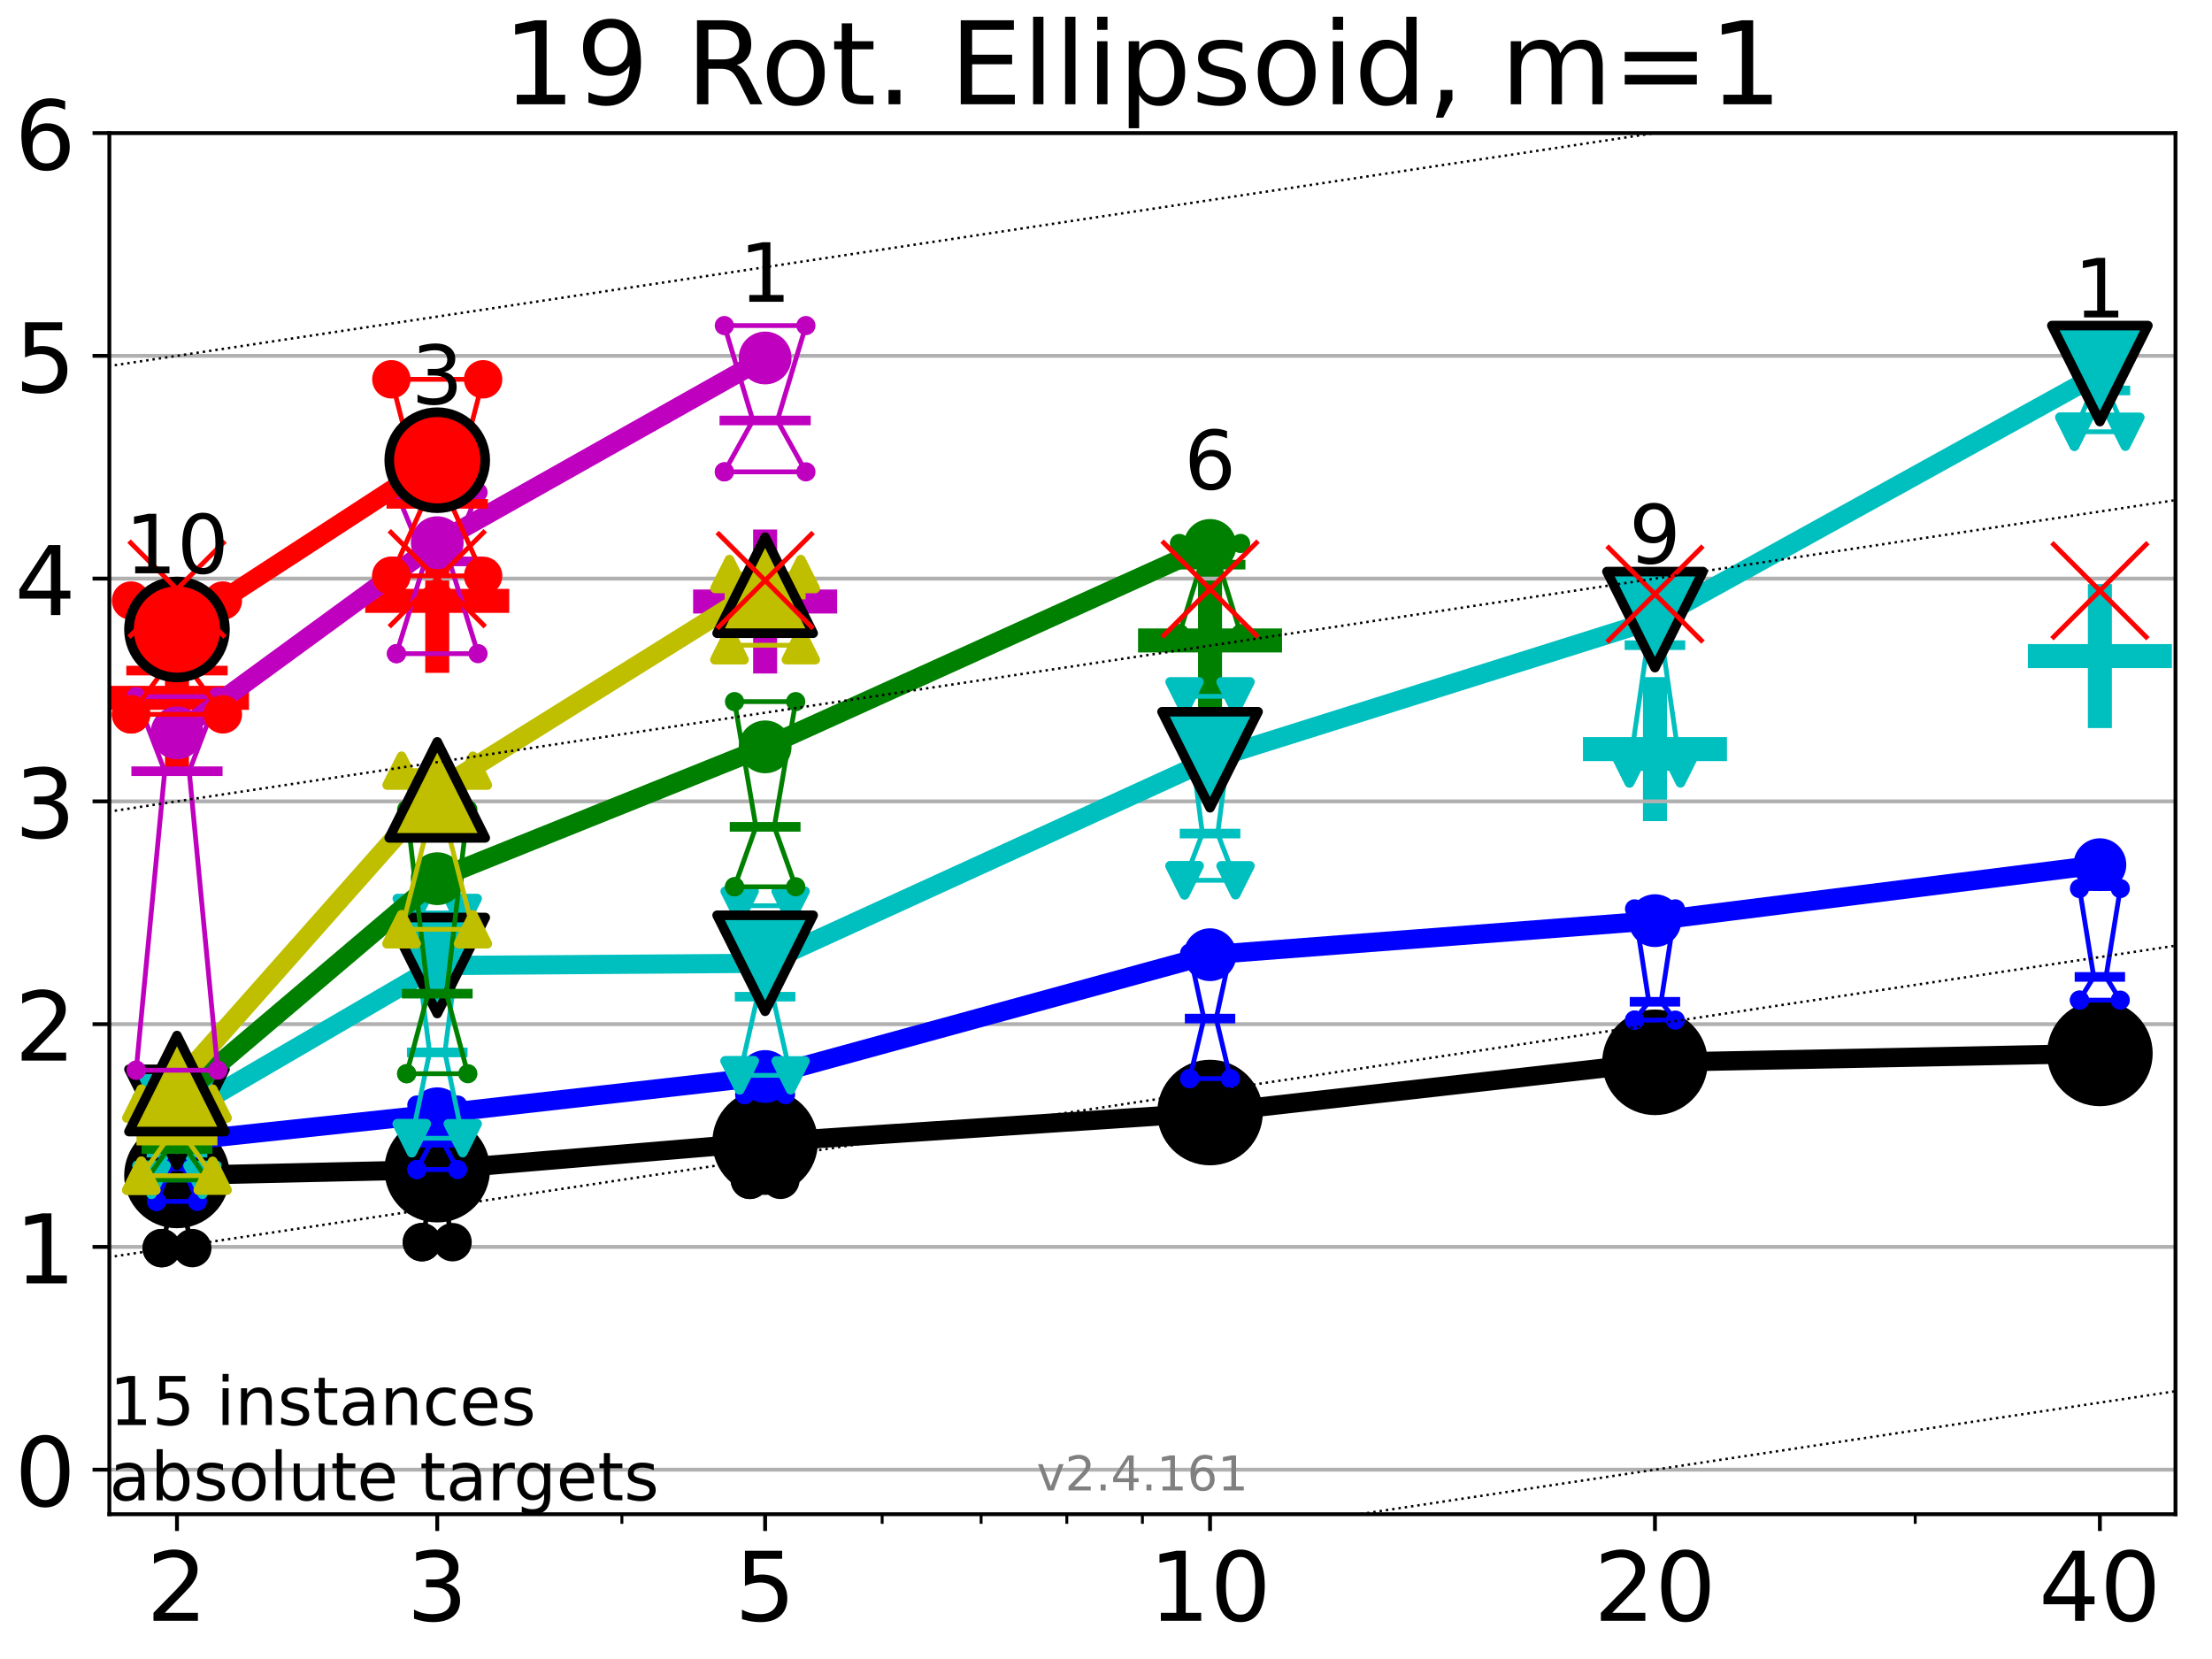 <?xml version="1.0" encoding="utf-8" standalone="no"?>
<!DOCTYPE svg PUBLIC "-//W3C//DTD SVG 1.1//EN"
  "http://www.w3.org/Graphics/SVG/1.1/DTD/svg11.dtd">
<!-- Created with matplotlib (https://matplotlib.org/) -->
<svg height="345.6pt" version="1.1" viewBox="0 0 460.8 345.6" width="460.8pt" xmlns="http://www.w3.org/2000/svg" xmlns:xlink="http://www.w3.org/1999/xlink">
 <defs>
  <style type="text/css">*{stroke-linecap:butt;stroke-linejoin:round;}</style>
 </defs>
 <g id="figure_1">
  <g id="patch_1">
   <path d="M 0 345.6 
L 460.8 345.6 
L 460.8 0 
L 0 0 
z
" style="fill:#ffffff;"/>
  </g>
  <g id="axes_1">
   <g id="patch_2">
    <path d="M 22.78 315.44 
L 453.192 315.44 
L 453.192 27.72 
L 22.78 27.72 
z
" style="fill:#ffffff;"/>
   </g>
   <g id="line2d_1">
    <defs>
     <path d="M -15 0 
L 15 0 
M 0 15 
L 0 -15 
" id="m7ff92e535b" style="stroke:#00bfbf;stroke-width:5;"/>
    </defs>
    <g clip-path="url(#pd5b1894c02)">
     <use style="fill:#00bfbf;stroke:#00bfbf;stroke-width:5;" x="344.758" xlink:href="#m7ff92e535b" y="156.05"/>
    </g>
   </g>
   <g id="line2d_2">
    <g clip-path="url(#pd5b1894c02)">
     <use style="fill:#00bfbf;stroke:#00bfbf;stroke-width:5;" x="437.443" xlink:href="#m7ff92e535b" y="136.673"/>
    </g>
   </g>
   <g id="line2d_3">
    <defs>
     <path d="M -15 0 
L 15 0 
M 0 15 
L 0 -15 
" id="m73e490640b" style="stroke:#008000;stroke-width:5;"/>
    </defs>
    <g clip-path="url(#pd5b1894c02)">
     <use style="fill:#008000;stroke:#008000;stroke-width:5;" x="252.074" xlink:href="#m73e490640b" y="133.416"/>
    </g>
   </g>
   <g id="line2d_4">
    <defs>
     <path d="M -15 0 
L 15 0 
M 0 15 
L 0 -15 
" id="m1e3c629724" style="stroke:#bf00bf;stroke-width:5;"/>
    </defs>
    <g clip-path="url(#pd5b1894c02)">
     <use style="fill:#bf00bf;stroke:#bf00bf;stroke-width:5;" x="159.39" xlink:href="#m1e3c629724" y="125.305"/>
    </g>
   </g>
   <g id="line2d_5">
    <defs>
     <path d="M -15 0 
L 15 0 
M 0 15 
L 0 -15 
" id="m317edb7f1b" style="stroke:#ff0000;stroke-width:5;"/>
    </defs>
    <g clip-path="url(#pd5b1894c02)">
     <use style="fill:#ff0000;stroke:#ff0000;stroke-width:5;" x="91.085" xlink:href="#m317edb7f1b" y="125.172"/>
    </g>
   </g>
   <g id="line2d_6">
    <g clip-path="url(#pd5b1894c02)">
     <use style="fill:#ff0000;stroke:#ff0000;stroke-width:5;" x="36.868" xlink:href="#m317edb7f1b" y="145.372"/>
    </g>
   </g>
   <g id="matplotlib.axis_1">
    <g id="xtick_1">
     <g id="line2d_7">
      <defs>
       <path d="M 0 0 
L 0 3.5 
" id="m414e01cb29" style="stroke:#000000;stroke-width:0.8;"/>
      </defs>
      <g>
       <use style="stroke:#000000;stroke-width:0.8;" x="36.868" xlink:href="#m414e01cb29" y="315.44"/>
      </g>
     </g>
     <g id="text_1">
      <!-- 2 -->
      <g transform="translate(30.506 337.637)scale(0.2 -0.2)">
       <defs>
        <path d="M 19.188 8.297 
L 53.609 8.297 
L 53.609 0 
L 7.328 0 
L 7.328 8.297 
Q 12.938 14.109 22.625 23.891 
Q 32.328 33.688 34.812 36.531 
Q 39.547 41.844 41.422 45.531 
Q 43.312 49.219 43.312 52.781 
Q 43.312 58.594 39.234 62.25 
Q 35.156 65.922 28.609 65.922 
Q 23.969 65.922 18.812 64.312 
Q 13.672 62.703 7.812 59.422 
L 7.812 69.391 
Q 13.766 71.781 18.938 73 
Q 24.125 74.219 28.422 74.219 
Q 39.75 74.219 46.484 68.547 
Q 53.219 62.891 53.219 53.422 
Q 53.219 48.922 51.531 44.891 
Q 49.859 40.875 45.406 35.406 
Q 44.188 33.984 37.641 27.219 
Q 31.109 20.453 19.188 8.297 
z
" id="DejaVuSans-50"/>
       </defs>
       <use xlink:href="#DejaVuSans-50"/>
      </g>
     </g>
    </g>
    <g id="xtick_2">
     <g id="line2d_8">
      <g>
       <use style="stroke:#000000;stroke-width:0.8;" x="91.085" xlink:href="#m414e01cb29" y="315.44"/>
      </g>
     </g>
     <g id="text_2">
      <!-- 3 -->
      <g transform="translate(84.723 337.637)scale(0.2 -0.2)">
       <defs>
        <path d="M 40.578 39.312 
Q 47.656 37.797 51.625 33 
Q 55.609 28.219 55.609 21.188 
Q 55.609 10.406 48.188 4.484 
Q 40.766 -1.422 27.094 -1.422 
Q 22.516 -1.422 17.656 -0.516 
Q 12.797 0.391 7.625 2.203 
L 7.625 11.719 
Q 11.719 9.328 16.594 8.109 
Q 21.484 6.891 26.812 6.891 
Q 36.078 6.891 40.938 10.547 
Q 45.797 14.203 45.797 21.188 
Q 45.797 27.641 41.281 31.266 
Q 36.766 34.906 28.719 34.906 
L 20.219 34.906 
L 20.219 43.016 
L 29.109 43.016 
Q 36.375 43.016 40.234 45.922 
Q 44.094 48.828 44.094 54.297 
Q 44.094 59.906 40.109 62.906 
Q 36.141 65.922 28.719 65.922 
Q 24.656 65.922 20.016 65.031 
Q 15.375 64.156 9.812 62.312 
L 9.812 71.094 
Q 15.438 72.656 20.344 73.438 
Q 25.25 74.219 29.594 74.219 
Q 40.828 74.219 47.359 69.109 
Q 53.906 64.016 53.906 55.328 
Q 53.906 49.266 50.438 45.094 
Q 46.969 40.922 40.578 39.312 
z
" id="DejaVuSans-51"/>
       </defs>
       <use xlink:href="#DejaVuSans-51"/>
      </g>
     </g>
    </g>
    <g id="xtick_3">
     <g id="line2d_9">
      <g>
       <use style="stroke:#000000;stroke-width:0.8;" x="159.39" xlink:href="#m414e01cb29" y="315.44"/>
      </g>
     </g>
     <g id="text_3">
      <!-- 5 -->
      <g transform="translate(153.028 337.637)scale(0.2 -0.2)">
       <defs>
        <path d="M 10.797 72.906 
L 49.516 72.906 
L 49.516 64.594 
L 19.828 64.594 
L 19.828 46.734 
Q 21.969 47.469 24.109 47.828 
Q 26.266 48.188 28.422 48.188 
Q 40.625 48.188 47.75 41.5 
Q 54.891 34.812 54.891 23.391 
Q 54.891 11.625 47.562 5.094 
Q 40.234 -1.422 26.906 -1.422 
Q 22.312 -1.422 17.547 -0.641 
Q 12.797 0.141 7.719 1.703 
L 7.719 11.625 
Q 12.109 9.234 16.797 8.062 
Q 21.484 6.891 26.703 6.891 
Q 35.156 6.891 40.078 11.328 
Q 45.016 15.766 45.016 23.391 
Q 45.016 31 40.078 35.438 
Q 35.156 39.891 26.703 39.891 
Q 22.75 39.891 18.812 39.016 
Q 14.891 38.141 10.797 36.281 
z
" id="DejaVuSans-53"/>
       </defs>
       <use xlink:href="#DejaVuSans-53"/>
      </g>
     </g>
    </g>
    <g id="xtick_4">
     <g id="line2d_10">
      <g>
       <use style="stroke:#000000;stroke-width:0.8;" x="252.074" xlink:href="#m414e01cb29" y="315.44"/>
      </g>
     </g>
     <g id="text_4">
      <!-- 10 -->
      <g transform="translate(239.349 337.637)scale(0.2 -0.2)">
       <defs>
        <path d="M 12.406 8.297 
L 28.516 8.297 
L 28.516 63.922 
L 10.984 60.406 
L 10.984 69.391 
L 28.422 72.906 
L 38.281 72.906 
L 38.281 8.297 
L 54.391 8.297 
L 54.391 0 
L 12.406 0 
z
" id="DejaVuSans-49"/>
        <path d="M 31.781 66.406 
Q 24.172 66.406 20.328 58.906 
Q 16.5 51.422 16.5 36.375 
Q 16.5 21.391 20.328 13.891 
Q 24.172 6.391 31.781 6.391 
Q 39.453 6.391 43.281 13.891 
Q 47.125 21.391 47.125 36.375 
Q 47.125 51.422 43.281 58.906 
Q 39.453 66.406 31.781 66.406 
z
M 31.781 74.219 
Q 44.047 74.219 50.516 64.516 
Q 56.984 54.828 56.984 36.375 
Q 56.984 17.969 50.516 8.266 
Q 44.047 -1.422 31.781 -1.422 
Q 19.531 -1.422 13.062 8.266 
Q 6.594 17.969 6.594 36.375 
Q 6.594 54.828 13.062 64.516 
Q 19.531 74.219 31.781 74.219 
z
" id="DejaVuSans-48"/>
       </defs>
       <use xlink:href="#DejaVuSans-49"/>
       <use x="63.623" xlink:href="#DejaVuSans-48"/>
      </g>
     </g>
    </g>
    <g id="xtick_5">
     <g id="line2d_11">
      <g>
       <use style="stroke:#000000;stroke-width:0.8;" x="344.758" xlink:href="#m414e01cb29" y="315.44"/>
      </g>
     </g>
     <g id="text_5">
      <!-- 20 -->
      <g transform="translate(332.033 337.637)scale(0.2 -0.2)">
       <use xlink:href="#DejaVuSans-50"/>
       <use x="63.623" xlink:href="#DejaVuSans-48"/>
      </g>
     </g>
    </g>
    <g id="xtick_6">
     <g id="line2d_12">
      <g>
       <use style="stroke:#000000;stroke-width:0.8;" x="437.443" xlink:href="#m414e01cb29" y="315.44"/>
      </g>
     </g>
     <g id="text_6">
      <!-- 40 -->
      <g transform="translate(424.718 337.637)scale(0.2 -0.2)">
       <defs>
        <path d="M 37.797 64.312 
L 12.891 25.391 
L 37.797 25.391 
z
M 35.203 72.906 
L 47.609 72.906 
L 47.609 25.391 
L 58.016 25.391 
L 58.016 17.188 
L 47.609 17.188 
L 47.609 0 
L 37.797 0 
L 37.797 17.188 
L 4.891 17.188 
L 4.891 26.703 
z
" id="DejaVuSans-52"/>
       </defs>
       <use xlink:href="#DejaVuSans-52"/>
       <use x="63.623" xlink:href="#DejaVuSans-48"/>
      </g>
     </g>
    </g>
    <g id="xtick_7">
     <g id="line2d_13">
      <defs>
       <path d="M 0 0 
L 0 2 
" id="mb518fe0dc3" style="stroke:#000000;stroke-width:0.6;"/>
      </defs>
      <g>
       <use style="stroke:#000000;stroke-width:0.6;" x="129.552" xlink:href="#mb518fe0dc3" y="315.44"/>
      </g>
     </g>
    </g>
    <g id="xtick_8">
     <g id="line2d_14">
      <g>
       <use style="stroke:#000000;stroke-width:0.6;" x="183.769" xlink:href="#mb518fe0dc3" y="315.44"/>
      </g>
     </g>
    </g>
    <g id="xtick_9">
     <g id="line2d_15">
      <g>
       <use style="stroke:#000000;stroke-width:0.6;" x="204.381" xlink:href="#mb518fe0dc3" y="315.44"/>
      </g>
     </g>
    </g>
    <g id="xtick_10">
     <g id="line2d_16">
      <g>
       <use style="stroke:#000000;stroke-width:0.6;" x="222.237" xlink:href="#mb518fe0dc3" y="315.44"/>
      </g>
     </g>
    </g>
    <g id="xtick_11">
     <g id="line2d_17">
      <g>
       <use style="stroke:#000000;stroke-width:0.6;" x="237.986" xlink:href="#mb518fe0dc3" y="315.44"/>
      </g>
     </g>
    </g>
    <g id="xtick_12">
     <g id="line2d_18">
      <g>
       <use style="stroke:#000000;stroke-width:0.6;" x="398.975" xlink:href="#mb518fe0dc3" y="315.44"/>
      </g>
     </g>
    </g>
   </g>
   <g id="matplotlib.axis_2">
    <g id="ytick_1">
     <g id="line2d_19">
      <path clip-path="url(#pd5b1894c02)" d="M 22.78 306.159 
L 453.192 306.159 
" style="fill:none;stroke:#b0b0b0;stroke-linecap:square;stroke-width:0.8;"/>
     </g>
     <g id="line2d_20">
      <defs>
       <path d="M 0 0 
L -3.5 0 
" id="m6e34a65305" style="stroke:#000000;stroke-width:0.8;"/>
      </defs>
      <g>
       <use style="stroke:#000000;stroke-width:0.8;" x="22.78" xlink:href="#m6e34a65305" y="306.159"/>
      </g>
     </g>
     <g id="text_7">
      <!-- 0 -->
      <g transform="translate(3.055 313.757)scale(0.2 -0.2)">
       <use xlink:href="#DejaVuSans-48"/>
      </g>
     </g>
    </g>
    <g id="ytick_2">
     <g id="line2d_21">
      <path clip-path="url(#pd5b1894c02)" d="M 22.78 259.752 
L 453.192 259.752 
" style="fill:none;stroke:#b0b0b0;stroke-linecap:square;stroke-width:0.8;"/>
     </g>
     <g id="line2d_22">
      <g>
       <use style="stroke:#000000;stroke-width:0.8;" x="22.78" xlink:href="#m6e34a65305" y="259.752"/>
      </g>
     </g>
     <g id="text_8">
      <!-- 1 -->
      <g transform="translate(3.055 267.351)scale(0.2 -0.2)">
       <use xlink:href="#DejaVuSans-49"/>
      </g>
     </g>
    </g>
    <g id="ytick_3">
     <g id="line2d_23">
      <path clip-path="url(#pd5b1894c02)" d="M 22.78 213.346 
L 453.192 213.346 
" style="fill:none;stroke:#b0b0b0;stroke-linecap:square;stroke-width:0.8;"/>
     </g>
     <g id="line2d_24">
      <g>
       <use style="stroke:#000000;stroke-width:0.8;" x="22.78" xlink:href="#m6e34a65305" y="213.346"/>
      </g>
     </g>
     <g id="text_9">
      <!-- 2 -->
      <g transform="translate(3.055 220.944)scale(0.2 -0.2)">
       <use xlink:href="#DejaVuSans-50"/>
      </g>
     </g>
    </g>
    <g id="ytick_4">
     <g id="line2d_25">
      <path clip-path="url(#pd5b1894c02)" d="M 22.78 166.939 
L 453.192 166.939 
" style="fill:none;stroke:#b0b0b0;stroke-linecap:square;stroke-width:0.8;"/>
     </g>
     <g id="line2d_26">
      <g>
       <use style="stroke:#000000;stroke-width:0.8;" x="22.78" xlink:href="#m6e34a65305" y="166.939"/>
      </g>
     </g>
     <g id="text_10">
      <!-- 3 -->
      <g transform="translate(3.055 174.538)scale(0.2 -0.2)">
       <use xlink:href="#DejaVuSans-51"/>
      </g>
     </g>
    </g>
    <g id="ytick_5">
     <g id="line2d_27">
      <path clip-path="url(#pd5b1894c02)" d="M 22.78 120.533 
L 453.192 120.533 
" style="fill:none;stroke:#b0b0b0;stroke-linecap:square;stroke-width:0.8;"/>
     </g>
     <g id="line2d_28">
      <g>
       <use style="stroke:#000000;stroke-width:0.8;" x="22.78" xlink:href="#m6e34a65305" y="120.533"/>
      </g>
     </g>
     <g id="text_11">
      <!-- 4 -->
      <g transform="translate(3.055 128.131)scale(0.2 -0.2)">
       <use xlink:href="#DejaVuSans-52"/>
      </g>
     </g>
    </g>
    <g id="ytick_6">
     <g id="line2d_29">
      <path clip-path="url(#pd5b1894c02)" d="M 22.78 74.126 
L 453.192 74.126 
" style="fill:none;stroke:#b0b0b0;stroke-linecap:square;stroke-width:0.8;"/>
     </g>
     <g id="line2d_30">
      <g>
       <use style="stroke:#000000;stroke-width:0.8;" x="22.78" xlink:href="#m6e34a65305" y="74.126"/>
      </g>
     </g>
     <g id="text_12">
      <!-- 5 -->
      <g transform="translate(3.055 81.725)scale(0.2 -0.2)">
       <use xlink:href="#DejaVuSans-53"/>
      </g>
     </g>
    </g>
    <g id="ytick_7">
     <g id="line2d_31">
      <path clip-path="url(#pd5b1894c02)" d="M 22.78 27.72 
L 453.192 27.72 
" style="fill:none;stroke:#b0b0b0;stroke-linecap:square;stroke-width:0.8;"/>
     </g>
     <g id="line2d_32">
      <g>
       <use style="stroke:#000000;stroke-width:0.8;" x="22.78" xlink:href="#m6e34a65305" y="27.72"/>
      </g>
     </g>
     <g id="text_13">
      <!-- 6 -->
      <g transform="translate(3.055 35.318)scale(0.2 -0.2)">
       <defs>
        <path d="M 33.016 40.375 
Q 26.375 40.375 22.484 35.828 
Q 18.609 31.297 18.609 23.391 
Q 18.609 15.531 22.484 10.953 
Q 26.375 6.391 33.016 6.391 
Q 39.656 6.391 43.531 10.953 
Q 47.406 15.531 47.406 23.391 
Q 47.406 31.297 43.531 35.828 
Q 39.656 40.375 33.016 40.375 
z
M 52.594 71.297 
L 52.594 62.312 
Q 48.875 64.062 45.094 64.984 
Q 41.312 65.922 37.594 65.922 
Q 27.828 65.922 22.672 59.328 
Q 17.531 52.734 16.797 39.406 
Q 19.672 43.656 24.016 45.922 
Q 28.375 48.188 33.594 48.188 
Q 44.578 48.188 50.953 41.516 
Q 57.328 34.859 57.328 23.391 
Q 57.328 12.156 50.688 5.359 
Q 44.047 -1.422 33.016 -1.422 
Q 20.359 -1.422 13.672 8.266 
Q 6.984 17.969 6.984 36.375 
Q 6.984 53.656 15.188 63.938 
Q 23.391 74.219 37.203 74.219 
Q 40.922 74.219 44.703 73.484 
Q 48.484 72.75 52.594 71.297 
z
" id="DejaVuSans-54"/>
       </defs>
       <use xlink:href="#DejaVuSans-54"/>
      </g>
     </g>
    </g>
   </g>
   <g id="line2d_33">
    <path clip-path="url(#pd5b1894c02)" d="M 33.682 260.006 
L 35.912 250.28 
L 33.682 243.297 
L 40.054 243.297 
L 37.824 250.28 
L 40.054 260.006 
L 33.682 260.006 
" style="fill:none;stroke:#000000;stroke-linecap:square;"/>
   </g>
   <g id="line2d_34">
    <path clip-path="url(#pd5b1894c02)" d="M 33.682 260.006 
L 40.054 260.006 
L 40.054 243.297 
L 33.682 243.297 
L 33.682 260.006 
" style="fill:none;"/>
    <defs>
     <path d="M 0 3 
C 0.796 3 1.559 2.684 2.121 2.121 
C 2.684 1.559 3 0.796 3 0 
C 3 -0.796 2.684 -1.559 2.121 -2.121 
C 1.559 -2.684 0.796 -3 0 -3 
C -0.796 -3 -1.559 -2.684 -2.121 -2.121 
C -2.684 -1.559 -3 -0.796 -3 0 
C -3 0.796 -2.684 1.559 -2.121 2.121 
C -1.559 2.684 -0.796 3 0 3 
z
" id="m540d90d7ba" style="stroke:#000000;stroke-width:2;"/>
    </defs>
    <g clip-path="url(#pd5b1894c02)">
     <use style="stroke:#000000;stroke-width:2;" x="33.682" xlink:href="#m540d90d7ba" y="260.006"/>
     <use style="stroke:#000000;stroke-width:2;" x="40.054" xlink:href="#m540d90d7ba" y="260.006"/>
     <use style="stroke:#000000;stroke-width:2;" x="40.054" xlink:href="#m540d90d7ba" y="243.297"/>
     <use style="stroke:#000000;stroke-width:2;" x="33.682" xlink:href="#m540d90d7ba" y="243.297"/>
     <use style="stroke:#000000;stroke-width:2;" x="33.682" xlink:href="#m540d90d7ba" y="260.006"/>
    </g>
   </g>
   <g id="line2d_35">
    <path clip-path="url(#pd5b1894c02)" d="M 33.682 250.28 
L 40.054 250.28 
" style="fill:none;stroke:#000000;stroke-linecap:square;stroke-width:2;"/>
   </g>
   <g id="line2d_36">
    <path clip-path="url(#pd5b1894c02)" d="M 87.899 258.769 
L 90.129 246.816 
L 87.899 243.186 
L 94.271 243.186 
L 92.041 246.816 
L 94.271 258.769 
L 87.899 258.769 
" style="fill:none;stroke:#000000;stroke-linecap:square;"/>
   </g>
   <g id="line2d_37">
    <path clip-path="url(#pd5b1894c02)" d="M 87.899 258.769 
L 94.271 258.769 
L 94.271 243.186 
L 87.899 243.186 
L 87.899 258.769 
" style="fill:none;"/>
    <g clip-path="url(#pd5b1894c02)">
     <use style="stroke:#000000;stroke-width:2;" x="87.899" xlink:href="#m540d90d7ba" y="258.769"/>
     <use style="stroke:#000000;stroke-width:2;" x="94.271" xlink:href="#m540d90d7ba" y="258.769"/>
     <use style="stroke:#000000;stroke-width:2;" x="94.271" xlink:href="#m540d90d7ba" y="243.186"/>
     <use style="stroke:#000000;stroke-width:2;" x="87.899" xlink:href="#m540d90d7ba" y="243.186"/>
     <use style="stroke:#000000;stroke-width:2;" x="87.899" xlink:href="#m540d90d7ba" y="258.769"/>
    </g>
   </g>
   <g id="line2d_38">
    <path clip-path="url(#pd5b1894c02)" d="M 87.899 246.816 
L 94.271 246.816 
" style="fill:none;stroke:#000000;stroke-linecap:square;stroke-width:2;"/>
   </g>
   <g id="line2d_39">
    <path clip-path="url(#pd5b1894c02)" d="M 156.204 245.783 
L 158.434 235.936 
L 156.204 232.143 
L 162.576 232.143 
L 160.346 235.936 
L 162.576 245.783 
L 156.204 245.783 
" style="fill:none;stroke:#000000;stroke-linecap:square;"/>
   </g>
   <g id="line2d_40">
    <path clip-path="url(#pd5b1894c02)" d="M 156.204 245.783 
L 162.576 245.783 
L 162.576 232.143 
L 156.204 232.143 
L 156.204 245.783 
" style="fill:none;"/>
    <g clip-path="url(#pd5b1894c02)">
     <use style="stroke:#000000;stroke-width:2;" x="156.204" xlink:href="#m540d90d7ba" y="245.783"/>
     <use style="stroke:#000000;stroke-width:2;" x="162.576" xlink:href="#m540d90d7ba" y="245.783"/>
     <use style="stroke:#000000;stroke-width:2;" x="162.576" xlink:href="#m540d90d7ba" y="232.143"/>
     <use style="stroke:#000000;stroke-width:2;" x="156.204" xlink:href="#m540d90d7ba" y="232.143"/>
     <use style="stroke:#000000;stroke-width:2;" x="156.204" xlink:href="#m540d90d7ba" y="245.783"/>
    </g>
   </g>
   <g id="line2d_41">
    <path clip-path="url(#pd5b1894c02)" d="M 156.204 235.936 
L 162.576 235.936 
" style="fill:none;stroke:#000000;stroke-linecap:square;stroke-width:2;"/>
   </g>
   <g id="line2d_42">
    <path clip-path="url(#pd5b1894c02)" d="M 248.888 237.847 
L 251.118 232.583 
L 248.888 228.724 
L 255.26 228.724 
L 253.03 232.583 
L 255.26 237.847 
L 248.888 237.847 
" style="fill:none;stroke:#000000;stroke-linecap:square;"/>
   </g>
   <g id="line2d_43">
    <path clip-path="url(#pd5b1894c02)" d="M 248.888 237.847 
L 255.26 237.847 
L 255.26 228.724 
L 248.888 228.724 
L 248.888 237.847 
" style="fill:none;"/>
    <g clip-path="url(#pd5b1894c02)">
     <use style="stroke:#000000;stroke-width:2;" x="248.888" xlink:href="#m540d90d7ba" y="237.847"/>
     <use style="stroke:#000000;stroke-width:2;" x="255.26" xlink:href="#m540d90d7ba" y="237.847"/>
     <use style="stroke:#000000;stroke-width:2;" x="255.26" xlink:href="#m540d90d7ba" y="228.724"/>
     <use style="stroke:#000000;stroke-width:2;" x="248.888" xlink:href="#m540d90d7ba" y="228.724"/>
     <use style="stroke:#000000;stroke-width:2;" x="248.888" xlink:href="#m540d90d7ba" y="237.847"/>
    </g>
   </g>
   <g id="line2d_44">
    <path clip-path="url(#pd5b1894c02)" d="M 248.888 232.583 
L 255.26 232.583 
" style="fill:none;stroke:#000000;stroke-linecap:square;stroke-width:2;"/>
   </g>
   <g id="line2d_45">
    <path clip-path="url(#pd5b1894c02)" d="M 341.572 223.746 
L 343.803 221.477 
L 341.572 220.643 
L 347.945 220.643 
L 345.714 221.477 
L 347.945 223.746 
L 341.572 223.746 
" style="fill:none;stroke:#000000;stroke-linecap:square;"/>
   </g>
   <g id="line2d_46">
    <path clip-path="url(#pd5b1894c02)" d="M 341.572 223.746 
L 347.945 223.746 
L 347.945 220.643 
L 341.572 220.643 
L 341.572 223.746 
" style="fill:none;"/>
    <g clip-path="url(#pd5b1894c02)">
     <use style="stroke:#000000;stroke-width:2;" x="341.572" xlink:href="#m540d90d7ba" y="223.746"/>
     <use style="stroke:#000000;stroke-width:2;" x="347.945" xlink:href="#m540d90d7ba" y="223.746"/>
     <use style="stroke:#000000;stroke-width:2;" x="347.945" xlink:href="#m540d90d7ba" y="220.643"/>
     <use style="stroke:#000000;stroke-width:2;" x="341.572" xlink:href="#m540d90d7ba" y="220.643"/>
     <use style="stroke:#000000;stroke-width:2;" x="341.572" xlink:href="#m540d90d7ba" y="223.746"/>
    </g>
   </g>
   <g id="line2d_47">
    <path clip-path="url(#pd5b1894c02)" d="M 341.572 221.477 
L 347.945 221.477 
" style="fill:none;stroke:#000000;stroke-linecap:square;stroke-width:2;"/>
   </g>
   <g id="line2d_48">
    <path clip-path="url(#pd5b1894c02)" d="M 434.257 222.281 
L 436.487 219.716 
L 434.257 216.066 
L 440.629 216.066 
L 438.398 219.716 
L 440.629 222.281 
L 434.257 222.281 
" style="fill:none;stroke:#000000;stroke-linecap:square;"/>
   </g>
   <g id="line2d_49">
    <path clip-path="url(#pd5b1894c02)" d="M 434.257 222.281 
L 440.629 222.281 
L 440.629 216.066 
L 434.257 216.066 
L 434.257 222.281 
" style="fill:none;"/>
    <g clip-path="url(#pd5b1894c02)">
     <use style="stroke:#000000;stroke-width:2;" x="434.257" xlink:href="#m540d90d7ba" y="222.281"/>
     <use style="stroke:#000000;stroke-width:2;" x="440.629" xlink:href="#m540d90d7ba" y="222.281"/>
     <use style="stroke:#000000;stroke-width:2;" x="440.629" xlink:href="#m540d90d7ba" y="216.066"/>
     <use style="stroke:#000000;stroke-width:2;" x="434.257" xlink:href="#m540d90d7ba" y="216.066"/>
     <use style="stroke:#000000;stroke-width:2;" x="434.257" xlink:href="#m540d90d7ba" y="222.281"/>
    </g>
   </g>
   <g id="line2d_50">
    <path clip-path="url(#pd5b1894c02)" d="M 434.257 219.716 
L 440.629 219.716 
" style="fill:none;stroke:#000000;stroke-linecap:square;stroke-width:2;"/>
   </g>
   <g id="line2d_51">
    <path clip-path="url(#pd5b1894c02)" d="M 36.868 244.863 
L 91.085 243.659 
" style="fill:none;stroke:#000000;stroke-linecap:square;stroke-width:4;"/>
   </g>
   <g id="line2d_52">
    <path clip-path="url(#pd5b1894c02)" d="M 91.085 243.659 
L 159.39 237.918 
" style="fill:none;stroke:#000000;stroke-linecap:square;stroke-width:4;"/>
   </g>
   <g id="line2d_53">
    <path clip-path="url(#pd5b1894c02)" d="M 159.39 237.918 
L 252.074 231.762 
" style="fill:none;stroke:#000000;stroke-linecap:square;stroke-width:4;"/>
   </g>
   <g id="line2d_54">
    <path clip-path="url(#pd5b1894c02)" d="M 252.074 231.762 
L 344.758 221.3 
" style="fill:none;stroke:#000000;stroke-linecap:square;stroke-width:4;"/>
   </g>
   <g id="line2d_55">
    <path clip-path="url(#pd5b1894c02)" d="M 344.758 221.3 
L 437.443 219.447 
" style="fill:none;stroke:#000000;stroke-linecap:square;stroke-width:4;"/>
   </g>
   <g id="line2d_56">
    <path clip-path="url(#pd5b1894c02)" d="M 36.868 244.863 
L 91.085 243.659 
L 159.39 237.918 
L 252.074 231.762 
L 344.758 221.3 
L 437.443 219.447 
" style="fill:none;"/>
    <defs>
     <path d="M 0 10 
C 2.652 10 5.196 8.946 7.071 7.071 
C 8.946 5.196 10 2.652 10 0 
C 10 -2.652 8.946 -5.196 7.071 -7.071 
C 5.196 -8.946 2.652 -10 0 -10 
C -2.652 -10 -5.196 -8.946 -7.071 -7.071 
C -8.946 -5.196 -10 -2.652 -10 0 
C -10 2.652 -8.946 5.196 -7.071 7.071 
C -5.196 8.946 -2.652 10 0 10 
z
" id="mc420b0ae81" style="stroke:#000000;stroke-width:2;"/>
    </defs>
    <g clip-path="url(#pd5b1894c02)">
     <use style="stroke:#000000;stroke-width:2;" x="36.868" xlink:href="#mc420b0ae81" y="244.863"/>
     <use style="stroke:#000000;stroke-width:2;" x="91.085" xlink:href="#mc420b0ae81" y="243.659"/>
     <use style="stroke:#000000;stroke-width:2;" x="159.39" xlink:href="#mc420b0ae81" y="237.918"/>
     <use style="stroke:#000000;stroke-width:2;" x="252.074" xlink:href="#mc420b0ae81" y="231.762"/>
     <use style="stroke:#000000;stroke-width:2;" x="344.758" xlink:href="#mc420b0ae81" y="221.3"/>
     <use style="stroke:#000000;stroke-width:2;" x="437.443" xlink:href="#mc420b0ae81" y="219.447"/>
    </g>
   </g>
   <g id="line2d_57">
    <path clip-path="url(#pd5b1894c02)" d="M 32.62 250.28 
L 35.594 242.966 
L 32.62 232.453 
L 41.116 232.453 
L 38.143 242.966 
L 41.116 250.28 
L 32.62 250.28 
" style="fill:none;stroke:#0000ff;stroke-linecap:square;"/>
   </g>
   <g id="line2d_58">
    <path clip-path="url(#pd5b1894c02)" d="M 32.62 250.28 
L 41.116 250.28 
L 41.116 232.453 
L 32.62 232.453 
L 32.62 250.28 
" style="fill:none;"/>
    <defs>
     <path d="M 0 1.5 
C 0.398 1.5 0.779 1.342 1.061 1.061 
C 1.342 0.779 1.5 0.398 1.5 0 
C 1.5 -0.398 1.342 -0.779 1.061 -1.061 
C 0.779 -1.342 0.398 -1.5 0 -1.5 
C -0.398 -1.5 -0.779 -1.342 -1.061 -1.061 
C -1.342 -0.779 -1.5 -0.398 -1.5 0 
C -1.5 0.398 -1.342 0.779 -1.061 1.061 
C -0.779 1.342 -0.398 1.5 0 1.5 
z
" id="m99140f078b" style="stroke:#0000ff;"/>
    </defs>
    <g clip-path="url(#pd5b1894c02)">
     <use style="fill:#0000ff;stroke:#0000ff;" x="32.62" xlink:href="#m99140f078b" y="250.28"/>
     <use style="fill:#0000ff;stroke:#0000ff;" x="41.116" xlink:href="#m99140f078b" y="250.28"/>
     <use style="fill:#0000ff;stroke:#0000ff;" x="41.116" xlink:href="#m99140f078b" y="232.453"/>
     <use style="fill:#0000ff;stroke:#0000ff;" x="32.62" xlink:href="#m99140f078b" y="232.453"/>
     <use style="fill:#0000ff;stroke:#0000ff;" x="32.62" xlink:href="#m99140f078b" y="250.28"/>
    </g>
   </g>
   <g id="line2d_59">
    <path clip-path="url(#pd5b1894c02)" d="M 32.62 242.966 
L 41.116 242.966 
" style="fill:none;stroke:#0000ff;stroke-linecap:square;stroke-width:2;"/>
   </g>
   <g id="line2d_60">
    <path clip-path="url(#pd5b1894c02)" d="M 86.837 243.634 
L 89.811 238.064 
L 86.837 230.2 
L 95.333 230.2 
L 92.359 238.064 
L 95.333 243.634 
L 86.837 243.634 
" style="fill:none;stroke:#0000ff;stroke-linecap:square;"/>
   </g>
   <g id="line2d_61">
    <path clip-path="url(#pd5b1894c02)" d="M 86.837 243.634 
L 95.333 243.634 
L 95.333 230.2 
L 86.837 230.2 
L 86.837 243.634 
" style="fill:none;"/>
    <g clip-path="url(#pd5b1894c02)">
     <use style="fill:#0000ff;stroke:#0000ff;" x="86.837" xlink:href="#m99140f078b" y="243.634"/>
     <use style="fill:#0000ff;stroke:#0000ff;" x="95.333" xlink:href="#m99140f078b" y="243.634"/>
     <use style="fill:#0000ff;stroke:#0000ff;" x="95.333" xlink:href="#m99140f078b" y="230.2"/>
     <use style="fill:#0000ff;stroke:#0000ff;" x="86.837" xlink:href="#m99140f078b" y="230.2"/>
     <use style="fill:#0000ff;stroke:#0000ff;" x="86.837" xlink:href="#m99140f078b" y="243.634"/>
    </g>
   </g>
   <g id="line2d_62">
    <path clip-path="url(#pd5b1894c02)" d="M 86.837 238.064 
L 95.333 238.064 
" style="fill:none;stroke:#0000ff;stroke-linecap:square;stroke-width:2;"/>
   </g>
   <g id="line2d_63">
    <path clip-path="url(#pd5b1894c02)" d="M 155.142 228.034 
L 158.116 225.914 
L 155.142 223.291 
L 163.638 223.291 
L 160.665 225.914 
L 163.638 228.034 
L 155.142 228.034 
" style="fill:none;stroke:#0000ff;stroke-linecap:square;"/>
   </g>
   <g id="line2d_64">
    <path clip-path="url(#pd5b1894c02)" d="M 155.142 228.034 
L 163.638 228.034 
L 163.638 223.291 
L 155.142 223.291 
L 155.142 228.034 
" style="fill:none;"/>
    <g clip-path="url(#pd5b1894c02)">
     <use style="fill:#0000ff;stroke:#0000ff;" x="155.142" xlink:href="#m99140f078b" y="228.034"/>
     <use style="fill:#0000ff;stroke:#0000ff;" x="163.638" xlink:href="#m99140f078b" y="228.034"/>
     <use style="fill:#0000ff;stroke:#0000ff;" x="163.638" xlink:href="#m99140f078b" y="223.291"/>
     <use style="fill:#0000ff;stroke:#0000ff;" x="155.142" xlink:href="#m99140f078b" y="223.291"/>
     <use style="fill:#0000ff;stroke:#0000ff;" x="155.142" xlink:href="#m99140f078b" y="228.034"/>
    </g>
   </g>
   <g id="line2d_65">
    <path clip-path="url(#pd5b1894c02)" d="M 155.142 225.914 
L 163.638 225.914 
" style="fill:none;stroke:#0000ff;stroke-linecap:square;stroke-width:2;"/>
   </g>
   <g id="line2d_66">
    <path clip-path="url(#pd5b1894c02)" d="M 247.826 224.692 
L 250.8 212.19 
L 247.826 198.547 
L 256.322 198.547 
L 253.349 212.19 
L 256.322 224.692 
L 247.826 224.692 
" style="fill:none;stroke:#0000ff;stroke-linecap:square;"/>
   </g>
   <g id="line2d_67">
    <path clip-path="url(#pd5b1894c02)" d="M 247.826 224.692 
L 256.322 224.692 
L 256.322 198.547 
L 247.826 198.547 
L 247.826 224.692 
" style="fill:none;"/>
    <g clip-path="url(#pd5b1894c02)">
     <use style="fill:#0000ff;stroke:#0000ff;" x="247.826" xlink:href="#m99140f078b" y="224.692"/>
     <use style="fill:#0000ff;stroke:#0000ff;" x="256.322" xlink:href="#m99140f078b" y="224.692"/>
     <use style="fill:#0000ff;stroke:#0000ff;" x="256.322" xlink:href="#m99140f078b" y="198.547"/>
     <use style="fill:#0000ff;stroke:#0000ff;" x="247.826" xlink:href="#m99140f078b" y="198.547"/>
     <use style="fill:#0000ff;stroke:#0000ff;" x="247.826" xlink:href="#m99140f078b" y="224.692"/>
    </g>
   </g>
   <g id="line2d_68">
    <path clip-path="url(#pd5b1894c02)" d="M 247.826 212.19 
L 256.322 212.19 
" style="fill:none;stroke:#0000ff;stroke-linecap:square;stroke-width:2;"/>
   </g>
   <g id="line2d_69">
    <path clip-path="url(#pd5b1894c02)" d="M 340.51 212.507 
L 343.484 208.688 
L 340.51 189.335 
L 349.007 189.335 
L 346.033 208.688 
L 349.007 212.507 
L 340.51 212.507 
" style="fill:none;stroke:#0000ff;stroke-linecap:square;"/>
   </g>
   <g id="line2d_70">
    <path clip-path="url(#pd5b1894c02)" d="M 340.51 212.507 
L 349.007 212.507 
L 349.007 189.335 
L 340.51 189.335 
L 340.51 212.507 
" style="fill:none;"/>
    <g clip-path="url(#pd5b1894c02)">
     <use style="fill:#0000ff;stroke:#0000ff;" x="340.51" xlink:href="#m99140f078b" y="212.507"/>
     <use style="fill:#0000ff;stroke:#0000ff;" x="349.007" xlink:href="#m99140f078b" y="212.507"/>
     <use style="fill:#0000ff;stroke:#0000ff;" x="349.007" xlink:href="#m99140f078b" y="189.335"/>
     <use style="fill:#0000ff;stroke:#0000ff;" x="340.51" xlink:href="#m99140f078b" y="189.335"/>
     <use style="fill:#0000ff;stroke:#0000ff;" x="340.51" xlink:href="#m99140f078b" y="212.507"/>
    </g>
   </g>
   <g id="line2d_71">
    <path clip-path="url(#pd5b1894c02)" d="M 340.51 208.688 
L 349.007 208.688 
" style="fill:none;stroke:#0000ff;stroke-linecap:square;stroke-width:2;"/>
   </g>
   <g id="line2d_72">
    <path clip-path="url(#pd5b1894c02)" d="M 433.195 208.35 
L 436.168 203.511 
L 433.195 185.099 
L 441.691 185.099 
L 438.717 203.511 
L 441.691 208.35 
L 433.195 208.35 
" style="fill:none;stroke:#0000ff;stroke-linecap:square;"/>
   </g>
   <g id="line2d_73">
    <path clip-path="url(#pd5b1894c02)" d="M 433.195 208.35 
L 441.691 208.35 
L 441.691 185.099 
L 433.195 185.099 
L 433.195 208.35 
" style="fill:none;"/>
    <g clip-path="url(#pd5b1894c02)">
     <use style="fill:#0000ff;stroke:#0000ff;" x="433.195" xlink:href="#m99140f078b" y="208.35"/>
     <use style="fill:#0000ff;stroke:#0000ff;" x="441.691" xlink:href="#m99140f078b" y="208.35"/>
     <use style="fill:#0000ff;stroke:#0000ff;" x="441.691" xlink:href="#m99140f078b" y="185.099"/>
     <use style="fill:#0000ff;stroke:#0000ff;" x="433.195" xlink:href="#m99140f078b" y="185.099"/>
     <use style="fill:#0000ff;stroke:#0000ff;" x="433.195" xlink:href="#m99140f078b" y="208.35"/>
    </g>
   </g>
   <g id="line2d_74">
    <path clip-path="url(#pd5b1894c02)" d="M 433.195 203.511 
L 441.691 203.511 
" style="fill:none;stroke:#0000ff;stroke-linecap:square;stroke-width:2;"/>
   </g>
   <g id="line2d_75">
    <path clip-path="url(#pd5b1894c02)" d="M 36.868 237.813 
L 91.085 232.015 
" style="fill:none;stroke:#0000ff;stroke-linecap:square;stroke-width:4;"/>
   </g>
   <g id="line2d_76">
    <path clip-path="url(#pd5b1894c02)" d="M 91.085 232.015 
L 159.39 224.255 
" style="fill:none;stroke:#0000ff;stroke-linecap:square;stroke-width:4;"/>
   </g>
   <g id="line2d_77">
    <path clip-path="url(#pd5b1894c02)" d="M 159.39 224.255 
L 252.074 198.883 
" style="fill:none;stroke:#0000ff;stroke-linecap:square;stroke-width:4;"/>
   </g>
   <g id="line2d_78">
    <path clip-path="url(#pd5b1894c02)" d="M 252.074 198.883 
L 344.758 191.789 
" style="fill:none;stroke:#0000ff;stroke-linecap:square;stroke-width:4;"/>
   </g>
   <g id="line2d_79">
    <path clip-path="url(#pd5b1894c02)" d="M 344.758 191.789 
L 437.443 180.128 
" style="fill:none;stroke:#0000ff;stroke-linecap:square;stroke-width:4;"/>
   </g>
   <g id="line2d_80">
    <path clip-path="url(#pd5b1894c02)" d="M 36.868 237.813 
L 91.085 232.015 
L 159.39 224.255 
L 252.074 198.883 
L 344.758 191.789 
L 437.443 180.128 
" style="fill:none;"/>
    <defs>
     <path d="M 0 5 
C 1.326 5 2.598 4.473 3.536 3.536 
C 4.473 2.598 5 1.326 5 0 
C 5 -1.326 4.473 -2.598 3.536 -3.536 
C 2.598 -4.473 1.326 -5 0 -5 
C -1.326 -5 -2.598 -4.473 -3.536 -3.536 
C -4.473 -2.598 -5 -1.326 -5 0 
C -5 1.326 -4.473 2.598 -3.536 3.536 
C -2.598 4.473 -1.326 5 0 5 
z
" id="m65e1715e04" style="stroke:#0000ff;"/>
    </defs>
    <g clip-path="url(#pd5b1894c02)">
     <use style="fill:#0000ff;stroke:#0000ff;" x="36.868" xlink:href="#m65e1715e04" y="237.813"/>
     <use style="fill:#0000ff;stroke:#0000ff;" x="91.085" xlink:href="#m65e1715e04" y="232.015"/>
     <use style="fill:#0000ff;stroke:#0000ff;" x="159.39" xlink:href="#m65e1715e04" y="224.255"/>
     <use style="fill:#0000ff;stroke:#0000ff;" x="252.074" xlink:href="#m65e1715e04" y="198.883"/>
     <use style="fill:#0000ff;stroke:#0000ff;" x="344.758" xlink:href="#m65e1715e04" y="191.789"/>
     <use style="fill:#0000ff;stroke:#0000ff;" x="437.443" xlink:href="#m65e1715e04" y="180.128"/>
    </g>
   </g>
   <g id="line2d_81">
    <path clip-path="url(#pd5b1894c02)" d="M 31.558 245.783 
L 35.275 240.111 
L 31.558 231.562 
L 42.178 231.562 
L 38.461 240.111 
L 42.178 245.783 
L 31.558 245.783 
" style="fill:none;stroke:#00bfbf;stroke-linecap:square;"/>
   </g>
   <g id="line2d_82">
    <path clip-path="url(#pd5b1894c02)" d="M 31.558 245.783 
L 42.178 245.783 
L 42.178 231.562 
L 31.558 231.562 
L 31.558 245.783 
" style="fill:none;"/>
    <defs>
     <path d="M -0 3 
L 3 -3 
L -3 -3 
z
" id="m70c0a6ee27" style="stroke:#00bfbf;stroke-linejoin:miter;stroke-width:2;"/>
    </defs>
    <g clip-path="url(#pd5b1894c02)">
     <use style="fill:#00bfbf;stroke:#00bfbf;stroke-linejoin:miter;stroke-width:2;" x="31.558" xlink:href="#m70c0a6ee27" y="245.783"/>
     <use style="fill:#00bfbf;stroke:#00bfbf;stroke-linejoin:miter;stroke-width:2;" x="42.178" xlink:href="#m70c0a6ee27" y="245.783"/>
     <use style="fill:#00bfbf;stroke:#00bfbf;stroke-linejoin:miter;stroke-width:2;" x="42.178" xlink:href="#m70c0a6ee27" y="231.562"/>
     <use style="fill:#00bfbf;stroke:#00bfbf;stroke-linejoin:miter;stroke-width:2;" x="31.558" xlink:href="#m70c0a6ee27" y="231.562"/>
     <use style="fill:#00bfbf;stroke:#00bfbf;stroke-linejoin:miter;stroke-width:2;" x="31.558" xlink:href="#m70c0a6ee27" y="245.783"/>
    </g>
   </g>
   <g id="line2d_83">
    <path clip-path="url(#pd5b1894c02)" d="M 31.558 240.111 
L 42.178 240.111 
" style="fill:none;stroke:#00bfbf;stroke-linecap:square;stroke-width:2;"/>
   </g>
   <g id="line2d_84">
    <path clip-path="url(#pd5b1894c02)" d="M 85.775 237.113 
L 89.492 219.234 
L 85.775 190.184 
L 96.395 190.184 
L 92.678 219.234 
L 96.395 237.113 
L 85.775 237.113 
" style="fill:none;stroke:#00bfbf;stroke-linecap:square;"/>
   </g>
   <g id="line2d_85">
    <path clip-path="url(#pd5b1894c02)" d="M 85.775 237.113 
L 96.395 237.113 
L 96.395 190.184 
L 85.775 190.184 
L 85.775 237.113 
" style="fill:none;"/>
    <g clip-path="url(#pd5b1894c02)">
     <use style="fill:#00bfbf;stroke:#00bfbf;stroke-linejoin:miter;stroke-width:2;" x="85.775" xlink:href="#m70c0a6ee27" y="237.113"/>
     <use style="fill:#00bfbf;stroke:#00bfbf;stroke-linejoin:miter;stroke-width:2;" x="96.395" xlink:href="#m70c0a6ee27" y="237.113"/>
     <use style="fill:#00bfbf;stroke:#00bfbf;stroke-linejoin:miter;stroke-width:2;" x="96.395" xlink:href="#m70c0a6ee27" y="190.184"/>
     <use style="fill:#00bfbf;stroke:#00bfbf;stroke-linejoin:miter;stroke-width:2;" x="85.775" xlink:href="#m70c0a6ee27" y="190.184"/>
     <use style="fill:#00bfbf;stroke:#00bfbf;stroke-linejoin:miter;stroke-width:2;" x="85.775" xlink:href="#m70c0a6ee27" y="237.113"/>
    </g>
   </g>
   <g id="line2d_86">
    <path clip-path="url(#pd5b1894c02)" d="M 85.775 219.234 
L 96.395 219.234 
" style="fill:none;stroke:#00bfbf;stroke-linecap:square;stroke-width:2;"/>
   </g>
   <g id="line2d_87">
    <path clip-path="url(#pd5b1894c02)" d="M 154.08 224.014 
L 157.797 207.629 
L 154.08 188.673 
L 164.7 188.673 
L 160.983 207.629 
L 164.7 224.014 
L 154.08 224.014 
" style="fill:none;stroke:#00bfbf;stroke-linecap:square;"/>
   </g>
   <g id="line2d_88">
    <path clip-path="url(#pd5b1894c02)" d="M 154.08 224.014 
L 164.7 224.014 
L 164.7 188.673 
L 154.08 188.673 
L 154.08 224.014 
" style="fill:none;"/>
    <g clip-path="url(#pd5b1894c02)">
     <use style="fill:#00bfbf;stroke:#00bfbf;stroke-linejoin:miter;stroke-width:2;" x="154.08" xlink:href="#m70c0a6ee27" y="224.014"/>
     <use style="fill:#00bfbf;stroke:#00bfbf;stroke-linejoin:miter;stroke-width:2;" x="164.7" xlink:href="#m70c0a6ee27" y="224.014"/>
     <use style="fill:#00bfbf;stroke:#00bfbf;stroke-linejoin:miter;stroke-width:2;" x="164.7" xlink:href="#m70c0a6ee27" y="188.673"/>
     <use style="fill:#00bfbf;stroke:#00bfbf;stroke-linejoin:miter;stroke-width:2;" x="154.08" xlink:href="#m70c0a6ee27" y="188.673"/>
     <use style="fill:#00bfbf;stroke:#00bfbf;stroke-linejoin:miter;stroke-width:2;" x="154.08" xlink:href="#m70c0a6ee27" y="224.014"/>
    </g>
   </g>
   <g id="line2d_89">
    <path clip-path="url(#pd5b1894c02)" d="M 154.08 207.629 
L 164.7 207.629 
" style="fill:none;stroke:#00bfbf;stroke-linecap:square;stroke-width:2;"/>
   </g>
   <g id="line2d_90">
    <path clip-path="url(#pd5b1894c02)" d="M 246.764 183.379 
L 250.481 173.65 
L 246.764 145.053 
L 257.384 145.053 
L 253.667 173.65 
L 257.384 183.379 
L 246.764 183.379 
" style="fill:none;stroke:#00bfbf;stroke-linecap:square;"/>
   </g>
   <g id="line2d_91">
    <path clip-path="url(#pd5b1894c02)" d="M 246.764 183.379 
L 257.384 183.379 
L 257.384 145.053 
L 246.764 145.053 
L 246.764 183.379 
" style="fill:none;"/>
    <g clip-path="url(#pd5b1894c02)">
     <use style="fill:#00bfbf;stroke:#00bfbf;stroke-linejoin:miter;stroke-width:2;" x="246.764" xlink:href="#m70c0a6ee27" y="183.379"/>
     <use style="fill:#00bfbf;stroke:#00bfbf;stroke-linejoin:miter;stroke-width:2;" x="257.384" xlink:href="#m70c0a6ee27" y="183.379"/>
     <use style="fill:#00bfbf;stroke:#00bfbf;stroke-linejoin:miter;stroke-width:2;" x="257.384" xlink:href="#m70c0a6ee27" y="145.053"/>
     <use style="fill:#00bfbf;stroke:#00bfbf;stroke-linejoin:miter;stroke-width:2;" x="246.764" xlink:href="#m70c0a6ee27" y="145.053"/>
     <use style="fill:#00bfbf;stroke:#00bfbf;stroke-linejoin:miter;stroke-width:2;" x="246.764" xlink:href="#m70c0a6ee27" y="183.379"/>
    </g>
   </g>
   <g id="line2d_92">
    <path clip-path="url(#pd5b1894c02)" d="M 246.764 173.65 
L 257.384 173.65 
" style="fill:none;stroke:#00bfbf;stroke-linecap:square;stroke-width:2;"/>
   </g>
   <g id="line2d_93">
    <path clip-path="url(#pd5b1894c02)" d="M 339.448 160.08 
L 343.165 134.398 
L 339.448 124.451 
L 350.069 124.451 
L 346.352 134.398 
L 350.069 160.08 
L 339.448 160.08 
" style="fill:none;stroke:#00bfbf;stroke-linecap:square;"/>
   </g>
   <g id="line2d_94">
    <path clip-path="url(#pd5b1894c02)" d="M 339.448 160.08 
L 350.069 160.08 
L 350.069 124.451 
L 339.448 124.451 
L 339.448 160.08 
" style="fill:none;"/>
    <g clip-path="url(#pd5b1894c02)">
     <use style="fill:#00bfbf;stroke:#00bfbf;stroke-linejoin:miter;stroke-width:2;" x="339.448" xlink:href="#m70c0a6ee27" y="160.08"/>
     <use style="fill:#00bfbf;stroke:#00bfbf;stroke-linejoin:miter;stroke-width:2;" x="350.069" xlink:href="#m70c0a6ee27" y="160.08"/>
     <use style="fill:#00bfbf;stroke:#00bfbf;stroke-linejoin:miter;stroke-width:2;" x="350.069" xlink:href="#m70c0a6ee27" y="124.451"/>
     <use style="fill:#00bfbf;stroke:#00bfbf;stroke-linejoin:miter;stroke-width:2;" x="339.448" xlink:href="#m70c0a6ee27" y="124.451"/>
     <use style="fill:#00bfbf;stroke:#00bfbf;stroke-linejoin:miter;stroke-width:2;" x="339.448" xlink:href="#m70c0a6ee27" y="160.08"/>
    </g>
   </g>
   <g id="line2d_95">
    <path clip-path="url(#pd5b1894c02)" d="M 339.448 134.398 
L 350.069 134.398 
" style="fill:none;stroke:#00bfbf;stroke-linecap:square;stroke-width:2;"/>
   </g>
   <g id="line2d_96">
    <path clip-path="url(#pd5b1894c02)" d="M 432.132 89.939 
L 435.85 81.345 
L 432.132 71.504 
L 442.753 71.504 
L 439.036 81.345 
L 442.753 89.939 
L 432.132 89.939 
" style="fill:none;stroke:#00bfbf;stroke-linecap:square;"/>
   </g>
   <g id="line2d_97">
    <path clip-path="url(#pd5b1894c02)" d="M 432.132 89.939 
L 442.753 89.939 
L 442.753 71.504 
L 432.132 71.504 
L 432.132 89.939 
" style="fill:none;"/>
    <g clip-path="url(#pd5b1894c02)">
     <use style="fill:#00bfbf;stroke:#00bfbf;stroke-linejoin:miter;stroke-width:2;" x="432.132" xlink:href="#m70c0a6ee27" y="89.939"/>
     <use style="fill:#00bfbf;stroke:#00bfbf;stroke-linejoin:miter;stroke-width:2;" x="442.753" xlink:href="#m70c0a6ee27" y="89.939"/>
     <use style="fill:#00bfbf;stroke:#00bfbf;stroke-linejoin:miter;stroke-width:2;" x="442.753" xlink:href="#m70c0a6ee27" y="71.504"/>
     <use style="fill:#00bfbf;stroke:#00bfbf;stroke-linejoin:miter;stroke-width:2;" x="432.132" xlink:href="#m70c0a6ee27" y="71.504"/>
     <use style="fill:#00bfbf;stroke:#00bfbf;stroke-linejoin:miter;stroke-width:2;" x="432.132" xlink:href="#m70c0a6ee27" y="89.939"/>
    </g>
   </g>
   <g id="line2d_98">
    <path clip-path="url(#pd5b1894c02)" d="M 432.132 81.345 
L 442.753 81.345 
" style="fill:none;stroke:#00bfbf;stroke-linecap:square;stroke-width:2;"/>
   </g>
   <g id="line2d_99">
    <path clip-path="url(#pd5b1894c02)" d="M 36.868 232.758 
L 91.085 201.137 
" style="fill:none;stroke:#00bfbf;stroke-linecap:square;stroke-width:4;"/>
   </g>
   <g id="line2d_100">
    <path clip-path="url(#pd5b1894c02)" d="M 91.085 201.137 
L 159.39 200.667 
" style="fill:none;stroke:#00bfbf;stroke-linecap:square;stroke-width:4;"/>
   </g>
   <g id="line2d_101">
    <path clip-path="url(#pd5b1894c02)" d="M 159.39 200.667 
L 252.074 158.268 
" style="fill:none;stroke:#00bfbf;stroke-linecap:square;stroke-width:4;"/>
   </g>
   <g id="line2d_102">
    <path clip-path="url(#pd5b1894c02)" d="M 252.074 158.268 
L 344.758 129.077 
" style="fill:none;stroke:#00bfbf;stroke-linecap:square;stroke-width:4;"/>
   </g>
   <g id="line2d_103">
    <path clip-path="url(#pd5b1894c02)" d="M 344.758 129.077 
L 437.443 77.827 
" style="fill:none;stroke:#00bfbf;stroke-linecap:square;stroke-width:4;"/>
   </g>
   <g id="line2d_104">
    <path clip-path="url(#pd5b1894c02)" d="M 36.868 232.758 
L 91.085 201.137 
L 159.39 200.667 
L 252.074 158.268 
L 344.758 129.077 
L 437.443 77.827 
" style="fill:none;"/>
    <defs>
     <path d="M -0 10 
L 10 -10 
L -10 -10 
z
" id="mf18852b1da" style="stroke:#000000;stroke-linejoin:miter;stroke-width:2;"/>
    </defs>
    <g clip-path="url(#pd5b1894c02)">
     <use style="fill:#00bfbf;stroke:#000000;stroke-linejoin:miter;stroke-width:2;" x="36.868" xlink:href="#mf18852b1da" y="232.758"/>
     <use style="fill:#00bfbf;stroke:#000000;stroke-linejoin:miter;stroke-width:2;" x="91.085" xlink:href="#mf18852b1da" y="201.137"/>
     <use style="fill:#00bfbf;stroke:#000000;stroke-linejoin:miter;stroke-width:2;" x="159.39" xlink:href="#mf18852b1da" y="200.667"/>
     <use style="fill:#00bfbf;stroke:#000000;stroke-linejoin:miter;stroke-width:2;" x="252.074" xlink:href="#mf18852b1da" y="158.268"/>
     <use style="fill:#00bfbf;stroke:#000000;stroke-linejoin:miter;stroke-width:2;" x="344.758" xlink:href="#mf18852b1da" y="129.077"/>
     <use style="fill:#00bfbf;stroke:#000000;stroke-linejoin:miter;stroke-width:2;" x="437.443" xlink:href="#mf18852b1da" y="77.827"/>
    </g>
   </g>
   <g id="line2d_105">
    <path clip-path="url(#pd5b1894c02)" d="M 30.496 245.783 
L 34.957 239.364 
L 30.496 230.297 
L 43.24 230.297 
L 38.78 239.364 
L 43.24 245.783 
L 30.496 245.783 
" style="fill:none;stroke:#008000;stroke-linecap:square;"/>
   </g>
   <g id="line2d_106">
    <path clip-path="url(#pd5b1894c02)" d="M 30.496 245.783 
L 43.24 245.783 
L 43.24 230.297 
L 30.496 230.297 
L 30.496 245.783 
" style="fill:none;"/>
    <defs>
     <path d="M 0 1.5 
C 0.398 1.5 0.779 1.342 1.061 1.061 
C 1.342 0.779 1.5 0.398 1.5 0 
C 1.5 -0.398 1.342 -0.779 1.061 -1.061 
C 0.779 -1.342 0.398 -1.5 0 -1.5 
C -0.398 -1.5 -0.779 -1.342 -1.061 -1.061 
C -1.342 -0.779 -1.5 -0.398 -1.5 0 
C -1.5 0.398 -1.342 0.779 -1.061 1.061 
C -0.779 1.342 -0.398 1.5 0 1.5 
z
" id="m8c293f0918" style="stroke:#008000;"/>
    </defs>
    <g clip-path="url(#pd5b1894c02)">
     <use style="fill:#008000;stroke:#008000;" x="30.496" xlink:href="#m8c293f0918" y="245.783"/>
     <use style="fill:#008000;stroke:#008000;" x="43.24" xlink:href="#m8c293f0918" y="245.783"/>
     <use style="fill:#008000;stroke:#008000;" x="43.24" xlink:href="#m8c293f0918" y="230.297"/>
     <use style="fill:#008000;stroke:#008000;" x="30.496" xlink:href="#m8c293f0918" y="230.297"/>
     <use style="fill:#008000;stroke:#008000;" x="30.496" xlink:href="#m8c293f0918" y="245.783"/>
    </g>
   </g>
   <g id="line2d_107">
    <path clip-path="url(#pd5b1894c02)" d="M 30.496 239.364 
L 43.24 239.364 
" style="fill:none;stroke:#008000;stroke-linecap:square;stroke-width:2;"/>
   </g>
   <g id="line2d_108">
    <path clip-path="url(#pd5b1894c02)" d="M 84.713 223.669 
L 89.173 207.001 
L 84.713 168.655 
L 97.457 168.655 
L 92.997 207.001 
L 97.457 223.669 
L 84.713 223.669 
" style="fill:none;stroke:#008000;stroke-linecap:square;"/>
   </g>
   <g id="line2d_109">
    <path clip-path="url(#pd5b1894c02)" d="M 84.713 223.669 
L 97.457 223.669 
L 97.457 168.655 
L 84.713 168.655 
L 84.713 223.669 
" style="fill:none;"/>
    <g clip-path="url(#pd5b1894c02)">
     <use style="fill:#008000;stroke:#008000;" x="84.713" xlink:href="#m8c293f0918" y="223.669"/>
     <use style="fill:#008000;stroke:#008000;" x="97.457" xlink:href="#m8c293f0918" y="223.669"/>
     <use style="fill:#008000;stroke:#008000;" x="97.457" xlink:href="#m8c293f0918" y="168.655"/>
     <use style="fill:#008000;stroke:#008000;" x="84.713" xlink:href="#m8c293f0918" y="168.655"/>
     <use style="fill:#008000;stroke:#008000;" x="84.713" xlink:href="#m8c293f0918" y="223.669"/>
    </g>
   </g>
   <g id="line2d_110">
    <path clip-path="url(#pd5b1894c02)" d="M 84.713 207.001 
L 97.457 207.001 
" style="fill:none;stroke:#008000;stroke-linecap:square;stroke-width:2;"/>
   </g>
   <g id="line2d_111">
    <path clip-path="url(#pd5b1894c02)" d="M 153.018 184.73 
L 157.478 172.244 
L 153.018 146.16 
L 165.762 146.16 
L 161.302 172.244 
L 165.762 184.73 
L 153.018 184.73 
" style="fill:none;stroke:#008000;stroke-linecap:square;"/>
   </g>
   <g id="line2d_112">
    <path clip-path="url(#pd5b1894c02)" d="M 153.018 184.73 
L 165.762 184.73 
L 165.762 146.16 
L 153.018 146.16 
L 153.018 184.73 
" style="fill:none;"/>
    <g clip-path="url(#pd5b1894c02)">
     <use style="fill:#008000;stroke:#008000;" x="153.018" xlink:href="#m8c293f0918" y="184.73"/>
     <use style="fill:#008000;stroke:#008000;" x="165.762" xlink:href="#m8c293f0918" y="184.73"/>
     <use style="fill:#008000;stroke:#008000;" x="165.762" xlink:href="#m8c293f0918" y="146.16"/>
     <use style="fill:#008000;stroke:#008000;" x="153.018" xlink:href="#m8c293f0918" y="146.16"/>
     <use style="fill:#008000;stroke:#008000;" x="153.018" xlink:href="#m8c293f0918" y="184.73"/>
    </g>
   </g>
   <g id="line2d_113">
    <path clip-path="url(#pd5b1894c02)" d="M 153.018 172.244 
L 165.762 172.244 
" style="fill:none;stroke:#008000;stroke-linecap:square;stroke-width:2;"/>
   </g>
   <g id="line2d_114">
    <path clip-path="url(#pd5b1894c02)" d="M 245.702 132.013 
L 250.163 117.626 
L 245.702 113.211 
L 258.446 113.211 
L 253.986 117.626 
L 258.446 132.013 
L 245.702 132.013 
" style="fill:none;stroke:#008000;stroke-linecap:square;"/>
   </g>
   <g id="line2d_115">
    <path clip-path="url(#pd5b1894c02)" d="M 245.702 132.013 
L 258.446 132.013 
L 258.446 113.211 
L 245.702 113.211 
L 245.702 132.013 
" style="fill:none;"/>
    <g clip-path="url(#pd5b1894c02)">
     <use style="fill:#008000;stroke:#008000;" x="245.702" xlink:href="#m8c293f0918" y="132.013"/>
     <use style="fill:#008000;stroke:#008000;" x="258.446" xlink:href="#m8c293f0918" y="132.013"/>
     <use style="fill:#008000;stroke:#008000;" x="258.446" xlink:href="#m8c293f0918" y="113.211"/>
     <use style="fill:#008000;stroke:#008000;" x="245.702" xlink:href="#m8c293f0918" y="113.211"/>
     <use style="fill:#008000;stroke:#008000;" x="245.702" xlink:href="#m8c293f0918" y="132.013"/>
    </g>
   </g>
   <g id="line2d_116">
    <path clip-path="url(#pd5b1894c02)" d="M 245.702 117.626 
L 258.446 117.626 
" style="fill:none;stroke:#008000;stroke-linecap:square;stroke-width:2;"/>
   </g>
   <g id="line2d_117">
    <path clip-path="url(#pd5b1894c02)" d="M 36.868 229.055 
L 91.085 183.051 
" style="fill:none;stroke:#008000;stroke-linecap:square;stroke-width:4;"/>
   </g>
   <g id="line2d_118">
    <path clip-path="url(#pd5b1894c02)" d="M 91.085 183.051 
L 159.39 155.585 
" style="fill:none;stroke:#008000;stroke-linecap:square;stroke-width:4;"/>
   </g>
   <g id="line2d_119">
    <path clip-path="url(#pd5b1894c02)" d="M 159.39 155.585 
L 252.074 113.622 
" style="fill:none;stroke:#008000;stroke-linecap:square;stroke-width:4;"/>
   </g>
   <g id="line2d_120">
    <path clip-path="url(#pd5b1894c02)" d="M 36.868 229.055 
L 91.085 183.051 
L 159.39 155.585 
L 252.074 113.622 
" style="fill:none;"/>
    <defs>
     <path d="M 0 5 
C 1.326 5 2.598 4.473 3.536 3.536 
C 4.473 2.598 5 1.326 5 0 
C 5 -1.326 4.473 -2.598 3.536 -3.536 
C 2.598 -4.473 1.326 -5 0 -5 
C -1.326 -5 -2.598 -4.473 -3.536 -3.536 
C -4.473 -2.598 -5 -1.326 -5 0 
C -5 1.326 -4.473 2.598 -3.536 3.536 
C -2.598 4.473 -1.326 5 0 5 
z
" id="m39ad710fef" style="stroke:#008000;"/>
    </defs>
    <g clip-path="url(#pd5b1894c02)">
     <use style="fill:#008000;stroke:#008000;" x="36.868" xlink:href="#m39ad710fef" y="229.055"/>
     <use style="fill:#008000;stroke:#008000;" x="91.085" xlink:href="#m39ad710fef" y="183.051"/>
     <use style="fill:#008000;stroke:#008000;" x="159.39" xlink:href="#m39ad710fef" y="155.585"/>
     <use style="fill:#008000;stroke:#008000;" x="252.074" xlink:href="#m39ad710fef" y="113.622"/>
    </g>
   </g>
   <g id="line2d_121">
    <path clip-path="url(#pd5b1894c02)" d="M 29.434 244.92 
L 34.638 237.611 
L 29.434 229.892 
L 44.303 229.892 
L 39.099 237.611 
L 44.303 244.92 
L 29.434 244.92 
" style="fill:none;stroke:#bfbf00;stroke-linecap:square;"/>
   </g>
   <g id="line2d_122">
    <path clip-path="url(#pd5b1894c02)" d="M 29.434 244.92 
L 44.303 244.92 
L 44.303 229.892 
L 29.434 229.892 
L 29.434 244.92 
" style="fill:none;"/>
    <defs>
     <path d="M 0 -3 
L -3 3 
L 3 3 
z
" id="m4b312bcaf1" style="stroke:#bfbf00;stroke-linejoin:miter;stroke-width:2;"/>
    </defs>
    <g clip-path="url(#pd5b1894c02)">
     <use style="fill:#bfbf00;stroke:#bfbf00;stroke-linejoin:miter;stroke-width:2;" x="29.434" xlink:href="#m4b312bcaf1" y="244.92"/>
     <use style="fill:#bfbf00;stroke:#bfbf00;stroke-linejoin:miter;stroke-width:2;" x="44.303" xlink:href="#m4b312bcaf1" y="244.92"/>
     <use style="fill:#bfbf00;stroke:#bfbf00;stroke-linejoin:miter;stroke-width:2;" x="44.303" xlink:href="#m4b312bcaf1" y="229.892"/>
     <use style="fill:#bfbf00;stroke:#bfbf00;stroke-linejoin:miter;stroke-width:2;" x="29.434" xlink:href="#m4b312bcaf1" y="229.892"/>
     <use style="fill:#bfbf00;stroke:#bfbf00;stroke-linejoin:miter;stroke-width:2;" x="29.434" xlink:href="#m4b312bcaf1" y="244.92"/>
    </g>
   </g>
   <g id="line2d_123">
    <path clip-path="url(#pd5b1894c02)" d="M 29.434 237.611 
L 44.303 237.611 
" style="fill:none;stroke:#bfbf00;stroke-linecap:square;stroke-width:2;"/>
   </g>
   <g id="line2d_124">
    <path clip-path="url(#pd5b1894c02)" d="M 83.651 193.591 
L 88.855 173.199 
L 83.651 160.542 
L 98.519 160.542 
L 93.315 173.199 
L 98.519 193.591 
L 83.651 193.591 
" style="fill:none;stroke:#bfbf00;stroke-linecap:square;"/>
   </g>
   <g id="line2d_125">
    <path clip-path="url(#pd5b1894c02)" d="M 83.651 193.591 
L 98.519 193.591 
L 98.519 160.542 
L 83.651 160.542 
L 83.651 193.591 
" style="fill:none;"/>
    <g clip-path="url(#pd5b1894c02)">
     <use style="fill:#bfbf00;stroke:#bfbf00;stroke-linejoin:miter;stroke-width:2;" x="83.651" xlink:href="#m4b312bcaf1" y="193.591"/>
     <use style="fill:#bfbf00;stroke:#bfbf00;stroke-linejoin:miter;stroke-width:2;" x="98.519" xlink:href="#m4b312bcaf1" y="193.591"/>
     <use style="fill:#bfbf00;stroke:#bfbf00;stroke-linejoin:miter;stroke-width:2;" x="98.519" xlink:href="#m4b312bcaf1" y="160.542"/>
     <use style="fill:#bfbf00;stroke:#bfbf00;stroke-linejoin:miter;stroke-width:2;" x="83.651" xlink:href="#m4b312bcaf1" y="160.542"/>
     <use style="fill:#bfbf00;stroke:#bfbf00;stroke-linejoin:miter;stroke-width:2;" x="83.651" xlink:href="#m4b312bcaf1" y="193.591"/>
    </g>
   </g>
   <g id="line2d_126">
    <path clip-path="url(#pd5b1894c02)" d="M 83.651 173.199 
L 98.519 173.199 
" style="fill:none;stroke:#bfbf00;stroke-linecap:square;stroke-width:2;"/>
   </g>
   <g id="line2d_127">
    <path clip-path="url(#pd5b1894c02)" d="M 151.956 134.416 
L 157.16 123.862 
L 151.956 119.58 
L 166.824 119.58 
L 161.62 123.862 
L 166.824 134.416 
L 151.956 134.416 
" style="fill:none;stroke:#bfbf00;stroke-linecap:square;"/>
   </g>
   <g id="line2d_128">
    <path clip-path="url(#pd5b1894c02)" d="M 151.956 134.416 
L 166.824 134.416 
L 166.824 119.58 
L 151.956 119.58 
L 151.956 134.416 
" style="fill:none;"/>
    <g clip-path="url(#pd5b1894c02)">
     <use style="fill:#bfbf00;stroke:#bfbf00;stroke-linejoin:miter;stroke-width:2;" x="151.956" xlink:href="#m4b312bcaf1" y="134.416"/>
     <use style="fill:#bfbf00;stroke:#bfbf00;stroke-linejoin:miter;stroke-width:2;" x="166.824" xlink:href="#m4b312bcaf1" y="134.416"/>
     <use style="fill:#bfbf00;stroke:#bfbf00;stroke-linejoin:miter;stroke-width:2;" x="166.824" xlink:href="#m4b312bcaf1" y="119.58"/>
     <use style="fill:#bfbf00;stroke:#bfbf00;stroke-linejoin:miter;stroke-width:2;" x="151.956" xlink:href="#m4b312bcaf1" y="119.58"/>
     <use style="fill:#bfbf00;stroke:#bfbf00;stroke-linejoin:miter;stroke-width:2;" x="151.956" xlink:href="#m4b312bcaf1" y="134.416"/>
    </g>
   </g>
   <g id="line2d_129">
    <path clip-path="url(#pd5b1894c02)" d="M 151.956 123.862 
L 166.824 123.862 
" style="fill:none;stroke:#bfbf00;stroke-linecap:square;stroke-width:2;"/>
   </g>
   <g id="line2d_130">
    <path clip-path="url(#pd5b1894c02)" d="M 36.868 225.727 
L 91.085 164.542 
" style="fill:none;stroke:#bfbf00;stroke-linecap:square;stroke-width:4;"/>
   </g>
   <g id="line2d_131">
    <path clip-path="url(#pd5b1894c02)" d="M 91.085 164.542 
L 159.39 121.91 
" style="fill:none;stroke:#bfbf00;stroke-linecap:square;stroke-width:4;"/>
   </g>
   <g id="line2d_132">
    <path clip-path="url(#pd5b1894c02)" d="M 36.868 225.727 
L 91.085 164.542 
L 159.39 121.91 
" style="fill:none;"/>
    <defs>
     <path d="M 0 -10 
L -10 10 
L 10 10 
z
" id="m31dd267e34" style="stroke:#000000;stroke-linejoin:miter;stroke-width:2;"/>
    </defs>
    <g clip-path="url(#pd5b1894c02)">
     <use style="fill:#bfbf00;stroke:#000000;stroke-linejoin:miter;stroke-width:2;" x="36.868" xlink:href="#m31dd267e34" y="225.727"/>
     <use style="fill:#bfbf00;stroke:#000000;stroke-linejoin:miter;stroke-width:2;" x="91.085" xlink:href="#m31dd267e34" y="164.542"/>
     <use style="fill:#bfbf00;stroke:#000000;stroke-linejoin:miter;stroke-width:2;" x="159.39" xlink:href="#m31dd267e34" y="121.91"/>
    </g>
   </g>
   <g id="line2d_133">
    <path clip-path="url(#pd5b1894c02)" d="M 28.372 222.94 
L 34.319 160.661 
L 28.372 145.125 
L 45.365 145.125 
L 39.417 160.661 
L 45.365 222.94 
L 28.372 222.94 
" style="fill:none;stroke:#bf00bf;stroke-linecap:square;"/>
   </g>
   <g id="line2d_134">
    <path clip-path="url(#pd5b1894c02)" d="M 28.372 222.94 
L 45.365 222.94 
L 45.365 145.125 
L 28.372 145.125 
L 28.372 222.94 
" style="fill:none;"/>
    <defs>
     <path d="M 0 1.5 
C 0.398 1.5 0.779 1.342 1.061 1.061 
C 1.342 0.779 1.5 0.398 1.5 0 
C 1.5 -0.398 1.342 -0.779 1.061 -1.061 
C 0.779 -1.342 0.398 -1.5 0 -1.5 
C -0.398 -1.5 -0.779 -1.342 -1.061 -1.061 
C -1.342 -0.779 -1.5 -0.398 -1.5 0 
C -1.5 0.398 -1.342 0.779 -1.061 1.061 
C -0.779 1.342 -0.398 1.5 0 1.5 
z
" id="m64c8abc676" style="stroke:#bf00bf;"/>
    </defs>
    <g clip-path="url(#pd5b1894c02)">
     <use style="fill:#bf00bf;stroke:#bf00bf;" x="28.372" xlink:href="#m64c8abc676" y="222.94"/>
     <use style="fill:#bf00bf;stroke:#bf00bf;" x="45.365" xlink:href="#m64c8abc676" y="222.94"/>
     <use style="fill:#bf00bf;stroke:#bf00bf;" x="45.365" xlink:href="#m64c8abc676" y="145.125"/>
     <use style="fill:#bf00bf;stroke:#bf00bf;" x="28.372" xlink:href="#m64c8abc676" y="145.125"/>
     <use style="fill:#bf00bf;stroke:#bf00bf;" x="28.372" xlink:href="#m64c8abc676" y="222.94"/>
    </g>
   </g>
   <g id="line2d_135">
    <path clip-path="url(#pd5b1894c02)" d="M 28.372 160.661 
L 45.365 160.661 
" style="fill:none;stroke:#bf00bf;stroke-linecap:square;stroke-width:2;"/>
   </g>
   <g id="line2d_136">
    <path clip-path="url(#pd5b1894c02)" d="M 82.589 136.166 
L 88.536 116.951 
L 82.589 102.569 
L 99.581 102.569 
L 93.634 116.951 
L 99.581 136.166 
L 82.589 136.166 
" style="fill:none;stroke:#bf00bf;stroke-linecap:square;"/>
   </g>
   <g id="line2d_137">
    <path clip-path="url(#pd5b1894c02)" d="M 82.589 136.166 
L 99.581 136.166 
L 99.581 102.569 
L 82.589 102.569 
L 82.589 136.166 
" style="fill:none;"/>
    <g clip-path="url(#pd5b1894c02)">
     <use style="fill:#bf00bf;stroke:#bf00bf;" x="82.589" xlink:href="#m64c8abc676" y="136.166"/>
     <use style="fill:#bf00bf;stroke:#bf00bf;" x="99.581" xlink:href="#m64c8abc676" y="136.166"/>
     <use style="fill:#bf00bf;stroke:#bf00bf;" x="99.581" xlink:href="#m64c8abc676" y="102.569"/>
     <use style="fill:#bf00bf;stroke:#bf00bf;" x="82.589" xlink:href="#m64c8abc676" y="102.569"/>
     <use style="fill:#bf00bf;stroke:#bf00bf;" x="82.589" xlink:href="#m64c8abc676" y="136.166"/>
    </g>
   </g>
   <g id="line2d_138">
    <path clip-path="url(#pd5b1894c02)" d="M 82.589 116.951 
L 99.581 116.951 
" style="fill:none;stroke:#bf00bf;stroke-linecap:square;stroke-width:2;"/>
   </g>
   <g id="line2d_139">
    <path clip-path="url(#pd5b1894c02)" d="M 150.894 98.294 
L 156.841 87.599 
L 150.894 67.824 
L 167.886 67.824 
L 161.939 87.599 
L 167.886 98.294 
L 150.894 98.294 
" style="fill:none;stroke:#bf00bf;stroke-linecap:square;"/>
   </g>
   <g id="line2d_140">
    <path clip-path="url(#pd5b1894c02)" d="M 150.894 98.294 
L 167.886 98.294 
L 167.886 67.824 
L 150.894 67.824 
L 150.894 98.294 
" style="fill:none;"/>
    <g clip-path="url(#pd5b1894c02)">
     <use style="fill:#bf00bf;stroke:#bf00bf;" x="150.894" xlink:href="#m64c8abc676" y="98.294"/>
     <use style="fill:#bf00bf;stroke:#bf00bf;" x="167.886" xlink:href="#m64c8abc676" y="98.294"/>
     <use style="fill:#bf00bf;stroke:#bf00bf;" x="167.886" xlink:href="#m64c8abc676" y="67.824"/>
     <use style="fill:#bf00bf;stroke:#bf00bf;" x="150.894" xlink:href="#m64c8abc676" y="67.824"/>
     <use style="fill:#bf00bf;stroke:#bf00bf;" x="150.894" xlink:href="#m64c8abc676" y="98.294"/>
    </g>
   </g>
   <g id="line2d_141">
    <path clip-path="url(#pd5b1894c02)" d="M 150.894 87.599 
L 167.886 87.599 
" style="fill:none;stroke:#bf00bf;stroke-linecap:square;stroke-width:2;"/>
   </g>
   <g id="line2d_142">
    <path clip-path="url(#pd5b1894c02)" d="M 36.868 152.667 
L 91.085 113.055 
" style="fill:none;stroke:#bf00bf;stroke-linecap:square;stroke-width:4;"/>
   </g>
   <g id="line2d_143">
    <path clip-path="url(#pd5b1894c02)" d="M 91.085 113.055 
L 159.39 74.574 
" style="fill:none;stroke:#bf00bf;stroke-linecap:square;stroke-width:4;"/>
   </g>
   <g id="line2d_144">
    <path clip-path="url(#pd5b1894c02)" d="M 36.868 152.667 
L 91.085 113.055 
L 159.39 74.574 
" style="fill:none;"/>
    <defs>
     <path d="M 0 5 
C 1.326 5 2.598 4.473 3.536 3.536 
C 4.473 2.598 5 1.326 5 0 
C 5 -1.326 4.473 -2.598 3.536 -3.536 
C 2.598 -4.473 1.326 -5 0 -5 
C -1.326 -5 -2.598 -4.473 -3.536 -3.536 
C -4.473 -2.598 -5 -1.326 -5 0 
C -5 1.326 -4.473 2.598 -3.536 3.536 
C -2.598 4.473 -1.326 5 0 5 
z
" id="m29cb6fa1cb" style="stroke:#bf00bf;"/>
    </defs>
    <g clip-path="url(#pd5b1894c02)">
     <use style="fill:#bf00bf;stroke:#bf00bf;" x="36.868" xlink:href="#m29cb6fa1cb" y="152.667"/>
     <use style="fill:#bf00bf;stroke:#bf00bf;" x="91.085" xlink:href="#m29cb6fa1cb" y="113.055"/>
     <use style="fill:#bf00bf;stroke:#bf00bf;" x="159.39" xlink:href="#m29cb6fa1cb" y="74.574"/>
    </g>
   </g>
   <g id="line2d_145">
    <path clip-path="url(#pd5b1894c02)" d="M 27.31 148.813 
L 34.001 139.7 
L 27.31 125.113 
L 46.427 125.113 
L 39.736 139.7 
L 46.427 148.813 
L 27.31 148.813 
" style="fill:none;stroke:#ff0000;stroke-linecap:square;"/>
   </g>
   <g id="line2d_146">
    <path clip-path="url(#pd5b1894c02)" d="M 27.31 148.813 
L 46.427 148.813 
L 46.427 125.113 
L 27.31 125.113 
L 27.31 148.813 
" style="fill:none;"/>
    <defs>
     <path d="M 0 3 
C 0.796 3 1.559 2.684 2.121 2.121 
C 2.684 1.559 3 0.796 3 0 
C 3 -0.796 2.684 -1.559 2.121 -2.121 
C 1.559 -2.684 0.796 -3 0 -3 
C -0.796 -3 -1.559 -2.684 -2.121 -2.121 
C -2.684 -1.559 -3 -0.796 -3 0 
C -3 0.796 -2.684 1.559 -2.121 2.121 
C -1.559 2.684 -0.796 3 0 3 
z
" id="m74c6bcf4cf" style="stroke:#ff0000;stroke-width:2;"/>
    </defs>
    <g clip-path="url(#pd5b1894c02)">
     <use style="fill:#ff0000;stroke:#ff0000;stroke-width:2;" x="27.31" xlink:href="#m74c6bcf4cf" y="148.813"/>
     <use style="fill:#ff0000;stroke:#ff0000;stroke-width:2;" x="46.427" xlink:href="#m74c6bcf4cf" y="148.813"/>
     <use style="fill:#ff0000;stroke:#ff0000;stroke-width:2;" x="46.427" xlink:href="#m74c6bcf4cf" y="125.113"/>
     <use style="fill:#ff0000;stroke:#ff0000;stroke-width:2;" x="27.31" xlink:href="#m74c6bcf4cf" y="125.113"/>
     <use style="fill:#ff0000;stroke:#ff0000;stroke-width:2;" x="27.31" xlink:href="#m74c6bcf4cf" y="148.813"/>
    </g>
   </g>
   <g id="line2d_147">
    <path clip-path="url(#pd5b1894c02)" d="M 27.31 139.7 
L 46.427 139.7 
" style="fill:none;stroke:#ff0000;stroke-linecap:square;stroke-width:2;"/>
   </g>
   <g id="line2d_148">
    <path clip-path="url(#pd5b1894c02)" d="M 81.527 119.959 
L 88.218 104.959 
L 81.527 79.015 
L 100.643 79.015 
L 93.953 104.959 
L 100.643 119.959 
L 81.527 119.959 
" style="fill:none;stroke:#ff0000;stroke-linecap:square;"/>
   </g>
   <g id="line2d_149">
    <path clip-path="url(#pd5b1894c02)" d="M 81.527 119.959 
L 100.643 119.959 
L 100.643 79.015 
L 81.527 79.015 
L 81.527 119.959 
" style="fill:none;"/>
    <g clip-path="url(#pd5b1894c02)">
     <use style="fill:#ff0000;stroke:#ff0000;stroke-width:2;" x="81.527" xlink:href="#m74c6bcf4cf" y="119.959"/>
     <use style="fill:#ff0000;stroke:#ff0000;stroke-width:2;" x="100.643" xlink:href="#m74c6bcf4cf" y="119.959"/>
     <use style="fill:#ff0000;stroke:#ff0000;stroke-width:2;" x="100.643" xlink:href="#m74c6bcf4cf" y="79.015"/>
     <use style="fill:#ff0000;stroke:#ff0000;stroke-width:2;" x="81.527" xlink:href="#m74c6bcf4cf" y="79.015"/>
     <use style="fill:#ff0000;stroke:#ff0000;stroke-width:2;" x="81.527" xlink:href="#m74c6bcf4cf" y="119.959"/>
    </g>
   </g>
   <g id="line2d_150">
    <path clip-path="url(#pd5b1894c02)" d="M 81.527 104.959 
L 100.643 104.959 
" style="fill:none;stroke:#ff0000;stroke-linecap:square;stroke-width:2;"/>
   </g>
   <g id="line2d_151">
    <path clip-path="url(#pd5b1894c02)" d="M 36.868 131.134 
L 91.085 95.871 
" style="fill:none;stroke:#ff0000;stroke-linecap:square;stroke-width:4;"/>
   </g>
   <g id="line2d_152">
    <path clip-path="url(#pd5b1894c02)" d="M 36.868 131.134 
L 91.085 95.871 
" style="fill:none;"/>
    <defs>
     <path d="M 0 10 
C 2.652 10 5.196 8.946 7.071 7.071 
C 8.946 5.196 10 2.652 10 0 
C 10 -2.652 8.946 -5.196 7.071 -7.071 
C 5.196 -8.946 2.652 -10 0 -10 
C -2.652 -10 -5.196 -8.946 -7.071 -7.071 
C -8.946 -5.196 -10 -2.652 -10 0 
C -10 2.652 -8.946 5.196 -7.071 7.071 
C -5.196 8.946 -2.652 10 0 10 
z
" id="mb9013b441a" style="stroke:#000000;stroke-width:2;"/>
    </defs>
    <g clip-path="url(#pd5b1894c02)">
     <use style="fill:#ff0000;stroke:#000000;stroke-width:2;" x="36.868" xlink:href="#mb9013b441a" y="131.134"/>
     <use style="fill:#ff0000;stroke:#000000;stroke-width:2;" x="91.085" xlink:href="#mb9013b441a" y="95.871"/>
    </g>
   </g>
   <g id="line2d_153"/>
   <g id="line2d_154"/>
   <g id="line2d_155"/>
   <g id="line2d_156"/>
   <g id="line2d_157"/>
   <g id="line2d_158"/>
   <g id="line2d_159"/>
   <g id="line2d_160">
    <defs>
     <path d="M -10 10 
L 10 -10 
M -10 -10 
L 10 10 
" id="m750ec6e2fd" style="stroke:#ff0000;"/>
    </defs>
    <g clip-path="url(#pd5b1894c02)">
     <use style="fill:#ff0000;stroke:#ff0000;" x="36.868" xlink:href="#m750ec6e2fd" y="122.73"/>
     <use style="fill:#ff0000;stroke:#ff0000;" x="91.085" xlink:href="#m750ec6e2fd" y="120.558"/>
     <use style="fill:#ff0000;stroke:#ff0000;" x="159.39" xlink:href="#m750ec6e2fd" y="120.921"/>
     <use style="fill:#ff0000;stroke:#ff0000;" x="252.074" xlink:href="#m750ec6e2fd" y="122.724"/>
     <use style="fill:#ff0000;stroke:#ff0000;" x="344.758" xlink:href="#m750ec6e2fd" y="123.755"/>
     <use style="fill:#ff0000;stroke:#ff0000;" x="437.443" xlink:href="#m750ec6e2fd" y="123.051"/>
    </g>
   </g>
   <g id="line2d_161">
    <path clip-path="url(#pd5b1894c02)" d="M 76.445 346.6 
L 461.8 288.518 
" style="fill:none;stroke:#000000;stroke-dasharray:0.5,0.825;stroke-dashoffset:0;stroke-width:0.5;"/>
   </g>
   <g id="line2d_162">
    <path clip-path="url(#pd5b1894c02)" d="M -1 265.46 
L 461.8 195.705 
" style="fill:none;stroke:#000000;stroke-dasharray:0.5,0.825;stroke-dashoffset:0;stroke-width:0.5;"/>
   </g>
   <g id="line2d_163">
    <path clip-path="url(#pd5b1894c02)" d="M -1 172.647 
L 461.8 102.892 
" style="fill:none;stroke:#000000;stroke-dasharray:0.5,0.825;stroke-dashoffset:0;stroke-width:0.5;"/>
   </g>
   <g id="line2d_164">
    <path clip-path="url(#pd5b1894c02)" d="M -1 79.834 
L 461.8 10.079 
" style="fill:none;stroke:#000000;stroke-dasharray:0.5,0.825;stroke-dashoffset:0;stroke-width:0.5;"/>
   </g>
   <g id="line2d_165">
    <path clip-path="url(#pd5b1894c02)" style="fill:none;stroke:#000000;stroke-dasharray:0.5,0.825;stroke-dashoffset:0;stroke-width:0.5;"/>
   </g>
   <g id="patch_3">
    <path d="M 22.78 315.44 
L 22.78 27.72 
" style="fill:none;stroke:#000000;stroke-linecap:square;stroke-linejoin:miter;stroke-width:0.8;"/>
   </g>
   <g id="patch_4">
    <path d="M 453.192 315.44 
L 453.192 27.72 
" style="fill:none;stroke:#000000;stroke-linecap:square;stroke-linejoin:miter;stroke-width:0.8;"/>
   </g>
   <g id="patch_5">
    <path d="M 22.78 315.44 
L 453.192 315.44 
" style="fill:none;stroke:#000000;stroke-linecap:square;stroke-linejoin:miter;stroke-width:0.8;"/>
   </g>
   <g id="patch_6">
    <path d="M 22.78 27.72 
L 453.192 27.72 
" style="fill:none;stroke:#000000;stroke-linecap:square;stroke-linejoin:miter;stroke-width:0.8;"/>
   </g>
   <g id="text_14">
    <!-- 9 -->
    <g transform="translate(339.35 117.37)scale(0.17 -0.17)">
     <defs>
      <path d="M 10.984 1.516 
L 10.984 10.5 
Q 14.703 8.734 18.5 7.812 
Q 22.312 6.891 25.984 6.891 
Q 35.75 6.891 40.891 13.453 
Q 46.047 20.016 46.781 33.406 
Q 43.953 29.203 39.594 26.953 
Q 35.25 24.703 29.984 24.703 
Q 19.047 24.703 12.672 31.312 
Q 6.297 37.938 6.297 49.422 
Q 6.297 60.641 12.938 67.422 
Q 19.578 74.219 30.609 74.219 
Q 43.266 74.219 49.922 64.516 
Q 56.594 54.828 56.594 36.375 
Q 56.594 19.141 48.406 8.859 
Q 40.234 -1.422 26.422 -1.422 
Q 22.703 -1.422 18.891 -0.688 
Q 15.094 0.047 10.984 1.516 
z
M 30.609 32.422 
Q 37.25 32.422 41.125 36.953 
Q 45.016 41.5 45.016 49.422 
Q 45.016 57.281 41.125 61.844 
Q 37.25 66.406 30.609 66.406 
Q 23.969 66.406 20.094 61.844 
Q 16.219 57.281 16.219 49.422 
Q 16.219 41.5 20.094 36.953 
Q 23.969 32.422 30.609 32.422 
z
" id="DejaVuSans-57"/>
     </defs>
     <use xlink:href="#DejaVuSans-57"/>
    </g>
   </g>
   <g id="text_15">
    <!-- 1 -->
    <g transform="translate(432.035 66.12)scale(0.17 -0.17)">
     <use xlink:href="#DejaVuSans-49"/>
    </g>
   </g>
   <g id="text_16">
    <!-- 6 -->
    <g transform="translate(246.666 101.915)scale(0.17 -0.17)">
     <use xlink:href="#DejaVuSans-54"/>
    </g>
   </g>
   <g id="text_17">
    <!-- 1 -->
    <g transform="translate(153.982 62.867)scale(0.17 -0.17)">
     <use xlink:href="#DejaVuSans-49"/>
    </g>
   </g>
   <g id="text_18">
    <!-- 3 -->
    <g transform="translate(85.677 84.164)scale(0.17 -0.17)">
     <use xlink:href="#DejaVuSans-51"/>
    </g>
   </g>
   <g id="text_19">
    <!-- 10 -->
    <g transform="translate(26.052 119.427)scale(0.17 -0.17)">
     <use xlink:href="#DejaVuSans-49"/>
     <use x="63.623" xlink:href="#DejaVuSans-48"/>
    </g>
   </g>
   <g id="text_20">
    <!-- 15 instances -->
    <g transform="translate(22.78 296.851)scale(0.14 -0.14)">
     <defs>
      <path id="DejaVuSans-32"/>
      <path d="M 9.422 54.688 
L 18.406 54.688 
L 18.406 0 
L 9.422 0 
z
M 9.422 75.984 
L 18.406 75.984 
L 18.406 64.594 
L 9.422 64.594 
z
" id="DejaVuSans-105"/>
      <path d="M 54.891 33.016 
L 54.891 0 
L 45.906 0 
L 45.906 32.719 
Q 45.906 40.484 42.875 44.328 
Q 39.844 48.188 33.797 48.188 
Q 26.516 48.188 22.312 43.547 
Q 18.109 38.922 18.109 30.906 
L 18.109 0 
L 9.078 0 
L 9.078 54.688 
L 18.109 54.688 
L 18.109 46.188 
Q 21.344 51.125 25.703 53.562 
Q 30.078 56 35.797 56 
Q 45.219 56 50.047 50.172 
Q 54.891 44.344 54.891 33.016 
z
" id="DejaVuSans-110"/>
      <path d="M 44.281 53.078 
L 44.281 44.578 
Q 40.484 46.531 36.375 47.5 
Q 32.281 48.484 27.875 48.484 
Q 21.188 48.484 17.844 46.438 
Q 14.5 44.391 14.5 40.281 
Q 14.5 37.156 16.891 35.375 
Q 19.281 33.594 26.516 31.984 
L 29.594 31.297 
Q 39.156 29.25 43.188 25.516 
Q 47.219 21.781 47.219 15.094 
Q 47.219 7.469 41.188 3.016 
Q 35.156 -1.422 24.609 -1.422 
Q 20.219 -1.422 15.453 -0.562 
Q 10.688 0.297 5.422 2 
L 5.422 11.281 
Q 10.406 8.688 15.234 7.391 
Q 20.062 6.109 24.812 6.109 
Q 31.156 6.109 34.562 8.281 
Q 37.984 10.453 37.984 14.406 
Q 37.984 18.062 35.516 20.016 
Q 33.062 21.969 24.703 23.781 
L 21.578 24.516 
Q 13.234 26.266 9.516 29.906 
Q 5.812 33.547 5.812 39.891 
Q 5.812 47.609 11.281 51.797 
Q 16.75 56 26.812 56 
Q 31.781 56 36.172 55.266 
Q 40.578 54.547 44.281 53.078 
z
" id="DejaVuSans-115"/>
      <path d="M 18.312 70.219 
L 18.312 54.688 
L 36.812 54.688 
L 36.812 47.703 
L 18.312 47.703 
L 18.312 18.016 
Q 18.312 11.328 20.141 9.422 
Q 21.969 7.516 27.594 7.516 
L 36.812 7.516 
L 36.812 0 
L 27.594 0 
Q 17.188 0 13.234 3.875 
Q 9.281 7.766 9.281 18.016 
L 9.281 47.703 
L 2.688 47.703 
L 2.688 54.688 
L 9.281 54.688 
L 9.281 70.219 
z
" id="DejaVuSans-116"/>
      <path d="M 34.281 27.484 
Q 23.391 27.484 19.188 25 
Q 14.984 22.516 14.984 16.5 
Q 14.984 11.719 18.141 8.906 
Q 21.297 6.109 26.703 6.109 
Q 34.188 6.109 38.703 11.406 
Q 43.219 16.703 43.219 25.484 
L 43.219 27.484 
z
M 52.203 31.203 
L 52.203 0 
L 43.219 0 
L 43.219 8.297 
Q 40.141 3.328 35.547 0.953 
Q 30.953 -1.422 24.312 -1.422 
Q 15.922 -1.422 10.953 3.297 
Q 6 8.016 6 15.922 
Q 6 25.141 12.172 29.828 
Q 18.359 34.516 30.609 34.516 
L 43.219 34.516 
L 43.219 35.406 
Q 43.219 41.609 39.141 45 
Q 35.062 48.391 27.688 48.391 
Q 23 48.391 18.547 47.266 
Q 14.109 46.141 10.016 43.891 
L 10.016 52.203 
Q 14.938 54.109 19.578 55.047 
Q 24.219 56 28.609 56 
Q 40.484 56 46.344 49.844 
Q 52.203 43.703 52.203 31.203 
z
" id="DejaVuSans-97"/>
      <path d="M 48.781 52.594 
L 48.781 44.188 
Q 44.969 46.297 41.141 47.344 
Q 37.312 48.391 33.406 48.391 
Q 24.656 48.391 19.812 42.844 
Q 14.984 37.312 14.984 27.297 
Q 14.984 17.281 19.812 11.734 
Q 24.656 6.203 33.406 6.203 
Q 37.312 6.203 41.141 7.25 
Q 44.969 8.297 48.781 10.406 
L 48.781 2.094 
Q 45.016 0.344 40.984 -0.531 
Q 36.969 -1.422 32.422 -1.422 
Q 20.062 -1.422 12.781 6.344 
Q 5.516 14.109 5.516 27.297 
Q 5.516 40.672 12.859 48.328 
Q 20.219 56 33.016 56 
Q 37.156 56 41.109 55.141 
Q 45.062 54.297 48.781 52.594 
z
" id="DejaVuSans-99"/>
      <path d="M 56.203 29.594 
L 56.203 25.203 
L 14.891 25.203 
Q 15.484 15.922 20.484 11.062 
Q 25.484 6.203 34.422 6.203 
Q 39.594 6.203 44.453 7.469 
Q 49.312 8.734 54.109 11.281 
L 54.109 2.781 
Q 49.266 0.734 44.188 -0.344 
Q 39.109 -1.422 33.891 -1.422 
Q 20.797 -1.422 13.156 6.188 
Q 5.516 13.812 5.516 26.812 
Q 5.516 40.234 12.766 48.109 
Q 20.016 56 32.328 56 
Q 43.359 56 49.781 48.891 
Q 56.203 41.797 56.203 29.594 
z
M 47.219 32.234 
Q 47.125 39.594 43.094 43.984 
Q 39.062 48.391 32.422 48.391 
Q 24.906 48.391 20.391 44.141 
Q 15.875 39.891 15.188 32.172 
z
" id="DejaVuSans-101"/>
     </defs>
     <use xlink:href="#DejaVuSans-49"/>
     <use x="63.623" xlink:href="#DejaVuSans-53"/>
     <use x="127.246" xlink:href="#DejaVuSans-32"/>
     <use x="159.033" xlink:href="#DejaVuSans-105"/>
     <use x="186.816" xlink:href="#DejaVuSans-110"/>
     <use x="250.195" xlink:href="#DejaVuSans-115"/>
     <use x="302.295" xlink:href="#DejaVuSans-116"/>
     <use x="341.504" xlink:href="#DejaVuSans-97"/>
     <use x="402.783" xlink:href="#DejaVuSans-110"/>
     <use x="466.162" xlink:href="#DejaVuSans-99"/>
     <use x="521.143" xlink:href="#DejaVuSans-101"/>
     <use x="582.666" xlink:href="#DejaVuSans-115"/>
    </g>
    <!-- absolute targets -->
    <g transform="translate(22.78 312.528)scale(0.14 -0.14)">
     <defs>
      <path d="M 48.688 27.297 
Q 48.688 37.203 44.609 42.844 
Q 40.531 48.484 33.406 48.484 
Q 26.266 48.484 22.188 42.844 
Q 18.109 37.203 18.109 27.297 
Q 18.109 17.391 22.188 11.75 
Q 26.266 6.109 33.406 6.109 
Q 40.531 6.109 44.609 11.75 
Q 48.688 17.391 48.688 27.297 
z
M 18.109 46.391 
Q 20.953 51.266 25.266 53.625 
Q 29.594 56 35.594 56 
Q 45.562 56 51.781 48.094 
Q 58.016 40.188 58.016 27.297 
Q 58.016 14.406 51.781 6.484 
Q 45.562 -1.422 35.594 -1.422 
Q 29.594 -1.422 25.266 0.953 
Q 20.953 3.328 18.109 8.203 
L 18.109 0 
L 9.078 0 
L 9.078 75.984 
L 18.109 75.984 
z
" id="DejaVuSans-98"/>
      <path d="M 30.609 48.391 
Q 23.391 48.391 19.188 42.75 
Q 14.984 37.109 14.984 27.297 
Q 14.984 17.484 19.156 11.844 
Q 23.344 6.203 30.609 6.203 
Q 37.797 6.203 41.984 11.859 
Q 46.188 17.531 46.188 27.297 
Q 46.188 37.016 41.984 42.703 
Q 37.797 48.391 30.609 48.391 
z
M 30.609 56 
Q 42.328 56 49.016 48.375 
Q 55.719 40.766 55.719 27.297 
Q 55.719 13.875 49.016 6.219 
Q 42.328 -1.422 30.609 -1.422 
Q 18.844 -1.422 12.172 6.219 
Q 5.516 13.875 5.516 27.297 
Q 5.516 40.766 12.172 48.375 
Q 18.844 56 30.609 56 
z
" id="DejaVuSans-111"/>
      <path d="M 9.422 75.984 
L 18.406 75.984 
L 18.406 0 
L 9.422 0 
z
" id="DejaVuSans-108"/>
      <path d="M 8.5 21.578 
L 8.5 54.688 
L 17.484 54.688 
L 17.484 21.922 
Q 17.484 14.156 20.5 10.266 
Q 23.531 6.391 29.594 6.391 
Q 36.859 6.391 41.078 11.031 
Q 45.312 15.672 45.312 23.688 
L 45.312 54.688 
L 54.297 54.688 
L 54.297 0 
L 45.312 0 
L 45.312 8.406 
Q 42.047 3.422 37.719 1 
Q 33.406 -1.422 27.688 -1.422 
Q 18.266 -1.422 13.375 4.438 
Q 8.5 10.297 8.5 21.578 
z
M 31.109 56 
z
" id="DejaVuSans-117"/>
      <path d="M 41.109 46.297 
Q 39.594 47.172 37.812 47.578 
Q 36.031 48 33.891 48 
Q 26.266 48 22.188 43.047 
Q 18.109 38.094 18.109 28.812 
L 18.109 0 
L 9.078 0 
L 9.078 54.688 
L 18.109 54.688 
L 18.109 46.188 
Q 20.953 51.172 25.484 53.578 
Q 30.031 56 36.531 56 
Q 37.453 56 38.578 55.875 
Q 39.703 55.766 41.062 55.516 
z
" id="DejaVuSans-114"/>
      <path d="M 45.406 27.984 
Q 45.406 37.75 41.375 43.109 
Q 37.359 48.484 30.078 48.484 
Q 22.859 48.484 18.828 43.109 
Q 14.797 37.75 14.797 27.984 
Q 14.797 18.266 18.828 12.891 
Q 22.859 7.516 30.078 7.516 
Q 37.359 7.516 41.375 12.891 
Q 45.406 18.266 45.406 27.984 
z
M 54.391 6.781 
Q 54.391 -7.172 48.188 -13.984 
Q 42 -20.797 29.203 -20.797 
Q 24.469 -20.797 20.266 -20.094 
Q 16.062 -19.391 12.109 -17.922 
L 12.109 -9.188 
Q 16.062 -11.328 19.922 -12.344 
Q 23.781 -13.375 27.781 -13.375 
Q 36.625 -13.375 41.016 -8.766 
Q 45.406 -4.156 45.406 5.172 
L 45.406 9.625 
Q 42.625 4.781 38.281 2.391 
Q 33.938 0 27.875 0 
Q 17.828 0 11.672 7.656 
Q 5.516 15.328 5.516 27.984 
Q 5.516 40.672 11.672 48.328 
Q 17.828 56 27.875 56 
Q 33.938 56 38.281 53.609 
Q 42.625 51.219 45.406 46.391 
L 45.406 54.688 
L 54.391 54.688 
z
" id="DejaVuSans-103"/>
     </defs>
     <use xlink:href="#DejaVuSans-97"/>
     <use x="61.279" xlink:href="#DejaVuSans-98"/>
     <use x="124.756" xlink:href="#DejaVuSans-115"/>
     <use x="176.855" xlink:href="#DejaVuSans-111"/>
     <use x="238.037" xlink:href="#DejaVuSans-108"/>
     <use x="265.82" xlink:href="#DejaVuSans-117"/>
     <use x="329.199" xlink:href="#DejaVuSans-116"/>
     <use x="368.408" xlink:href="#DejaVuSans-101"/>
     <use x="429.932" xlink:href="#DejaVuSans-32"/>
     <use x="461.719" xlink:href="#DejaVuSans-116"/>
     <use x="500.928" xlink:href="#DejaVuSans-97"/>
     <use x="562.207" xlink:href="#DejaVuSans-114"/>
     <use x="601.57" xlink:href="#DejaVuSans-103"/>
     <use x="665.047" xlink:href="#DejaVuSans-101"/>
     <use x="726.57" xlink:href="#DejaVuSans-116"/>
     <use x="765.779" xlink:href="#DejaVuSans-115"/>
    </g>
   </g>
   <g id="text_21">
    <!-- v2.4.161 -->
    <g style="fill:#808080;" transform="translate(215.942 310.483)scale(0.1 -0.1)">
     <defs>
      <path d="M 2.984 54.688 
L 12.5 54.688 
L 29.594 8.797 
L 46.688 54.688 
L 56.203 54.688 
L 35.688 0 
L 23.484 0 
z
" id="DejaVuSans-118"/>
      <path d="M 10.688 12.406 
L 21 12.406 
L 21 0 
L 10.688 0 
z
" id="DejaVuSans-46"/>
     </defs>
     <use xlink:href="#DejaVuSans-118"/>
     <use x="59.18" xlink:href="#DejaVuSans-50"/>
     <use x="122.803" xlink:href="#DejaVuSans-46"/>
     <use x="154.59" xlink:href="#DejaVuSans-52"/>
     <use x="218.213" xlink:href="#DejaVuSans-46"/>
     <use x="250" xlink:href="#DejaVuSans-49"/>
     <use x="313.623" xlink:href="#DejaVuSans-54"/>
     <use x="377.246" xlink:href="#DejaVuSans-49"/>
    </g>
   </g>
   <g id="text_22">
    <!-- 19 Rot. Ellipsoid, m=1 -->
    <g transform="translate(104.675 21.72)scale(0.24 -0.24)">
     <defs>
      <path d="M 44.391 34.188 
Q 47.562 33.109 50.562 29.594 
Q 53.562 26.078 56.594 19.922 
L 66.609 0 
L 56 0 
L 46.688 18.703 
Q 43.062 26.031 39.672 28.422 
Q 36.281 30.812 30.422 30.812 
L 19.672 30.812 
L 19.672 0 
L 9.812 0 
L 9.812 72.906 
L 32.078 72.906 
Q 44.578 72.906 50.734 67.672 
Q 56.891 62.453 56.891 51.906 
Q 56.891 45.016 53.688 40.469 
Q 50.484 35.938 44.391 34.188 
z
M 19.672 64.797 
L 19.672 38.922 
L 32.078 38.922 
Q 39.203 38.922 42.844 42.219 
Q 46.484 45.516 46.484 51.906 
Q 46.484 58.297 42.844 61.547 
Q 39.203 64.797 32.078 64.797 
z
" id="DejaVuSans-82"/>
      <path d="M 9.812 72.906 
L 55.906 72.906 
L 55.906 64.594 
L 19.672 64.594 
L 19.672 43.016 
L 54.391 43.016 
L 54.391 34.719 
L 19.672 34.719 
L 19.672 8.297 
L 56.781 8.297 
L 56.781 0 
L 9.812 0 
z
" id="DejaVuSans-69"/>
      <path d="M 18.109 8.203 
L 18.109 -20.797 
L 9.078 -20.797 
L 9.078 54.688 
L 18.109 54.688 
L 18.109 46.391 
Q 20.953 51.266 25.266 53.625 
Q 29.594 56 35.594 56 
Q 45.562 56 51.781 48.094 
Q 58.016 40.188 58.016 27.297 
Q 58.016 14.406 51.781 6.484 
Q 45.562 -1.422 35.594 -1.422 
Q 29.594 -1.422 25.266 0.953 
Q 20.953 3.328 18.109 8.203 
z
M 48.688 27.297 
Q 48.688 37.203 44.609 42.844 
Q 40.531 48.484 33.406 48.484 
Q 26.266 48.484 22.188 42.844 
Q 18.109 37.203 18.109 27.297 
Q 18.109 17.391 22.188 11.75 
Q 26.266 6.109 33.406 6.109 
Q 40.531 6.109 44.609 11.75 
Q 48.688 17.391 48.688 27.297 
z
" id="DejaVuSans-112"/>
      <path d="M 45.406 46.391 
L 45.406 75.984 
L 54.391 75.984 
L 54.391 0 
L 45.406 0 
L 45.406 8.203 
Q 42.578 3.328 38.25 0.953 
Q 33.938 -1.422 27.875 -1.422 
Q 17.969 -1.422 11.734 6.484 
Q 5.516 14.406 5.516 27.297 
Q 5.516 40.188 11.734 48.094 
Q 17.969 56 27.875 56 
Q 33.938 56 38.25 53.625 
Q 42.578 51.266 45.406 46.391 
z
M 14.797 27.297 
Q 14.797 17.391 18.875 11.75 
Q 22.953 6.109 30.078 6.109 
Q 37.203 6.109 41.297 11.75 
Q 45.406 17.391 45.406 27.297 
Q 45.406 37.203 41.297 42.844 
Q 37.203 48.484 30.078 48.484 
Q 22.953 48.484 18.875 42.844 
Q 14.797 37.203 14.797 27.297 
z
" id="DejaVuSans-100"/>
      <path d="M 11.719 12.406 
L 22.016 12.406 
L 22.016 4 
L 14.016 -11.625 
L 7.719 -11.625 
L 11.719 4 
z
" id="DejaVuSans-44"/>
      <path d="M 52 44.188 
Q 55.375 50.25 60.062 53.125 
Q 64.75 56 71.094 56 
Q 79.641 56 84.281 50.016 
Q 88.922 44.047 88.922 33.016 
L 88.922 0 
L 79.891 0 
L 79.891 32.719 
Q 79.891 40.578 77.094 44.375 
Q 74.312 48.188 68.609 48.188 
Q 61.625 48.188 57.562 43.547 
Q 53.516 38.922 53.516 30.906 
L 53.516 0 
L 44.484 0 
L 44.484 32.719 
Q 44.484 40.625 41.703 44.406 
Q 38.922 48.188 33.109 48.188 
Q 26.219 48.188 22.156 43.531 
Q 18.109 38.875 18.109 30.906 
L 18.109 0 
L 9.078 0 
L 9.078 54.688 
L 18.109 54.688 
L 18.109 46.188 
Q 21.188 51.219 25.484 53.609 
Q 29.781 56 35.688 56 
Q 41.656 56 45.828 52.969 
Q 50 49.953 52 44.188 
z
" id="DejaVuSans-109"/>
      <path d="M 10.594 45.406 
L 73.188 45.406 
L 73.188 37.203 
L 10.594 37.203 
z
M 10.594 25.484 
L 73.188 25.484 
L 73.188 17.188 
L 10.594 17.188 
z
" id="DejaVuSans-61"/>
     </defs>
     <use xlink:href="#DejaVuSans-49"/>
     <use x="63.623" xlink:href="#DejaVuSans-57"/>
     <use x="127.246" xlink:href="#DejaVuSans-32"/>
     <use x="159.033" xlink:href="#DejaVuSans-82"/>
     <use x="224.016" xlink:href="#DejaVuSans-111"/>
     <use x="285.197" xlink:href="#DejaVuSans-116"/>
     <use x="324.406" xlink:href="#DejaVuSans-46"/>
     <use x="356.193" xlink:href="#DejaVuSans-32"/>
     <use x="387.98" xlink:href="#DejaVuSans-69"/>
     <use x="451.164" xlink:href="#DejaVuSans-108"/>
     <use x="478.947" xlink:href="#DejaVuSans-108"/>
     <use x="506.73" xlink:href="#DejaVuSans-105"/>
     <use x="534.514" xlink:href="#DejaVuSans-112"/>
     <use x="597.99" xlink:href="#DejaVuSans-115"/>
     <use x="650.09" xlink:href="#DejaVuSans-111"/>
     <use x="711.271" xlink:href="#DejaVuSans-105"/>
     <use x="739.055" xlink:href="#DejaVuSans-100"/>
     <use x="802.531" xlink:href="#DejaVuSans-44"/>
     <use x="834.318" xlink:href="#DejaVuSans-32"/>
     <use x="866.105" xlink:href="#DejaVuSans-109"/>
     <use x="963.518" xlink:href="#DejaVuSans-61"/>
     <use x="1047.307" xlink:href="#DejaVuSans-49"/>
    </g>
   </g>
  </g>
 </g>
 <defs>
  <clipPath id="pd5b1894c02">
   <rect height="287.72" width="430.412" x="22.78" y="27.72"/>
  </clipPath>
 </defs>
</svg>
